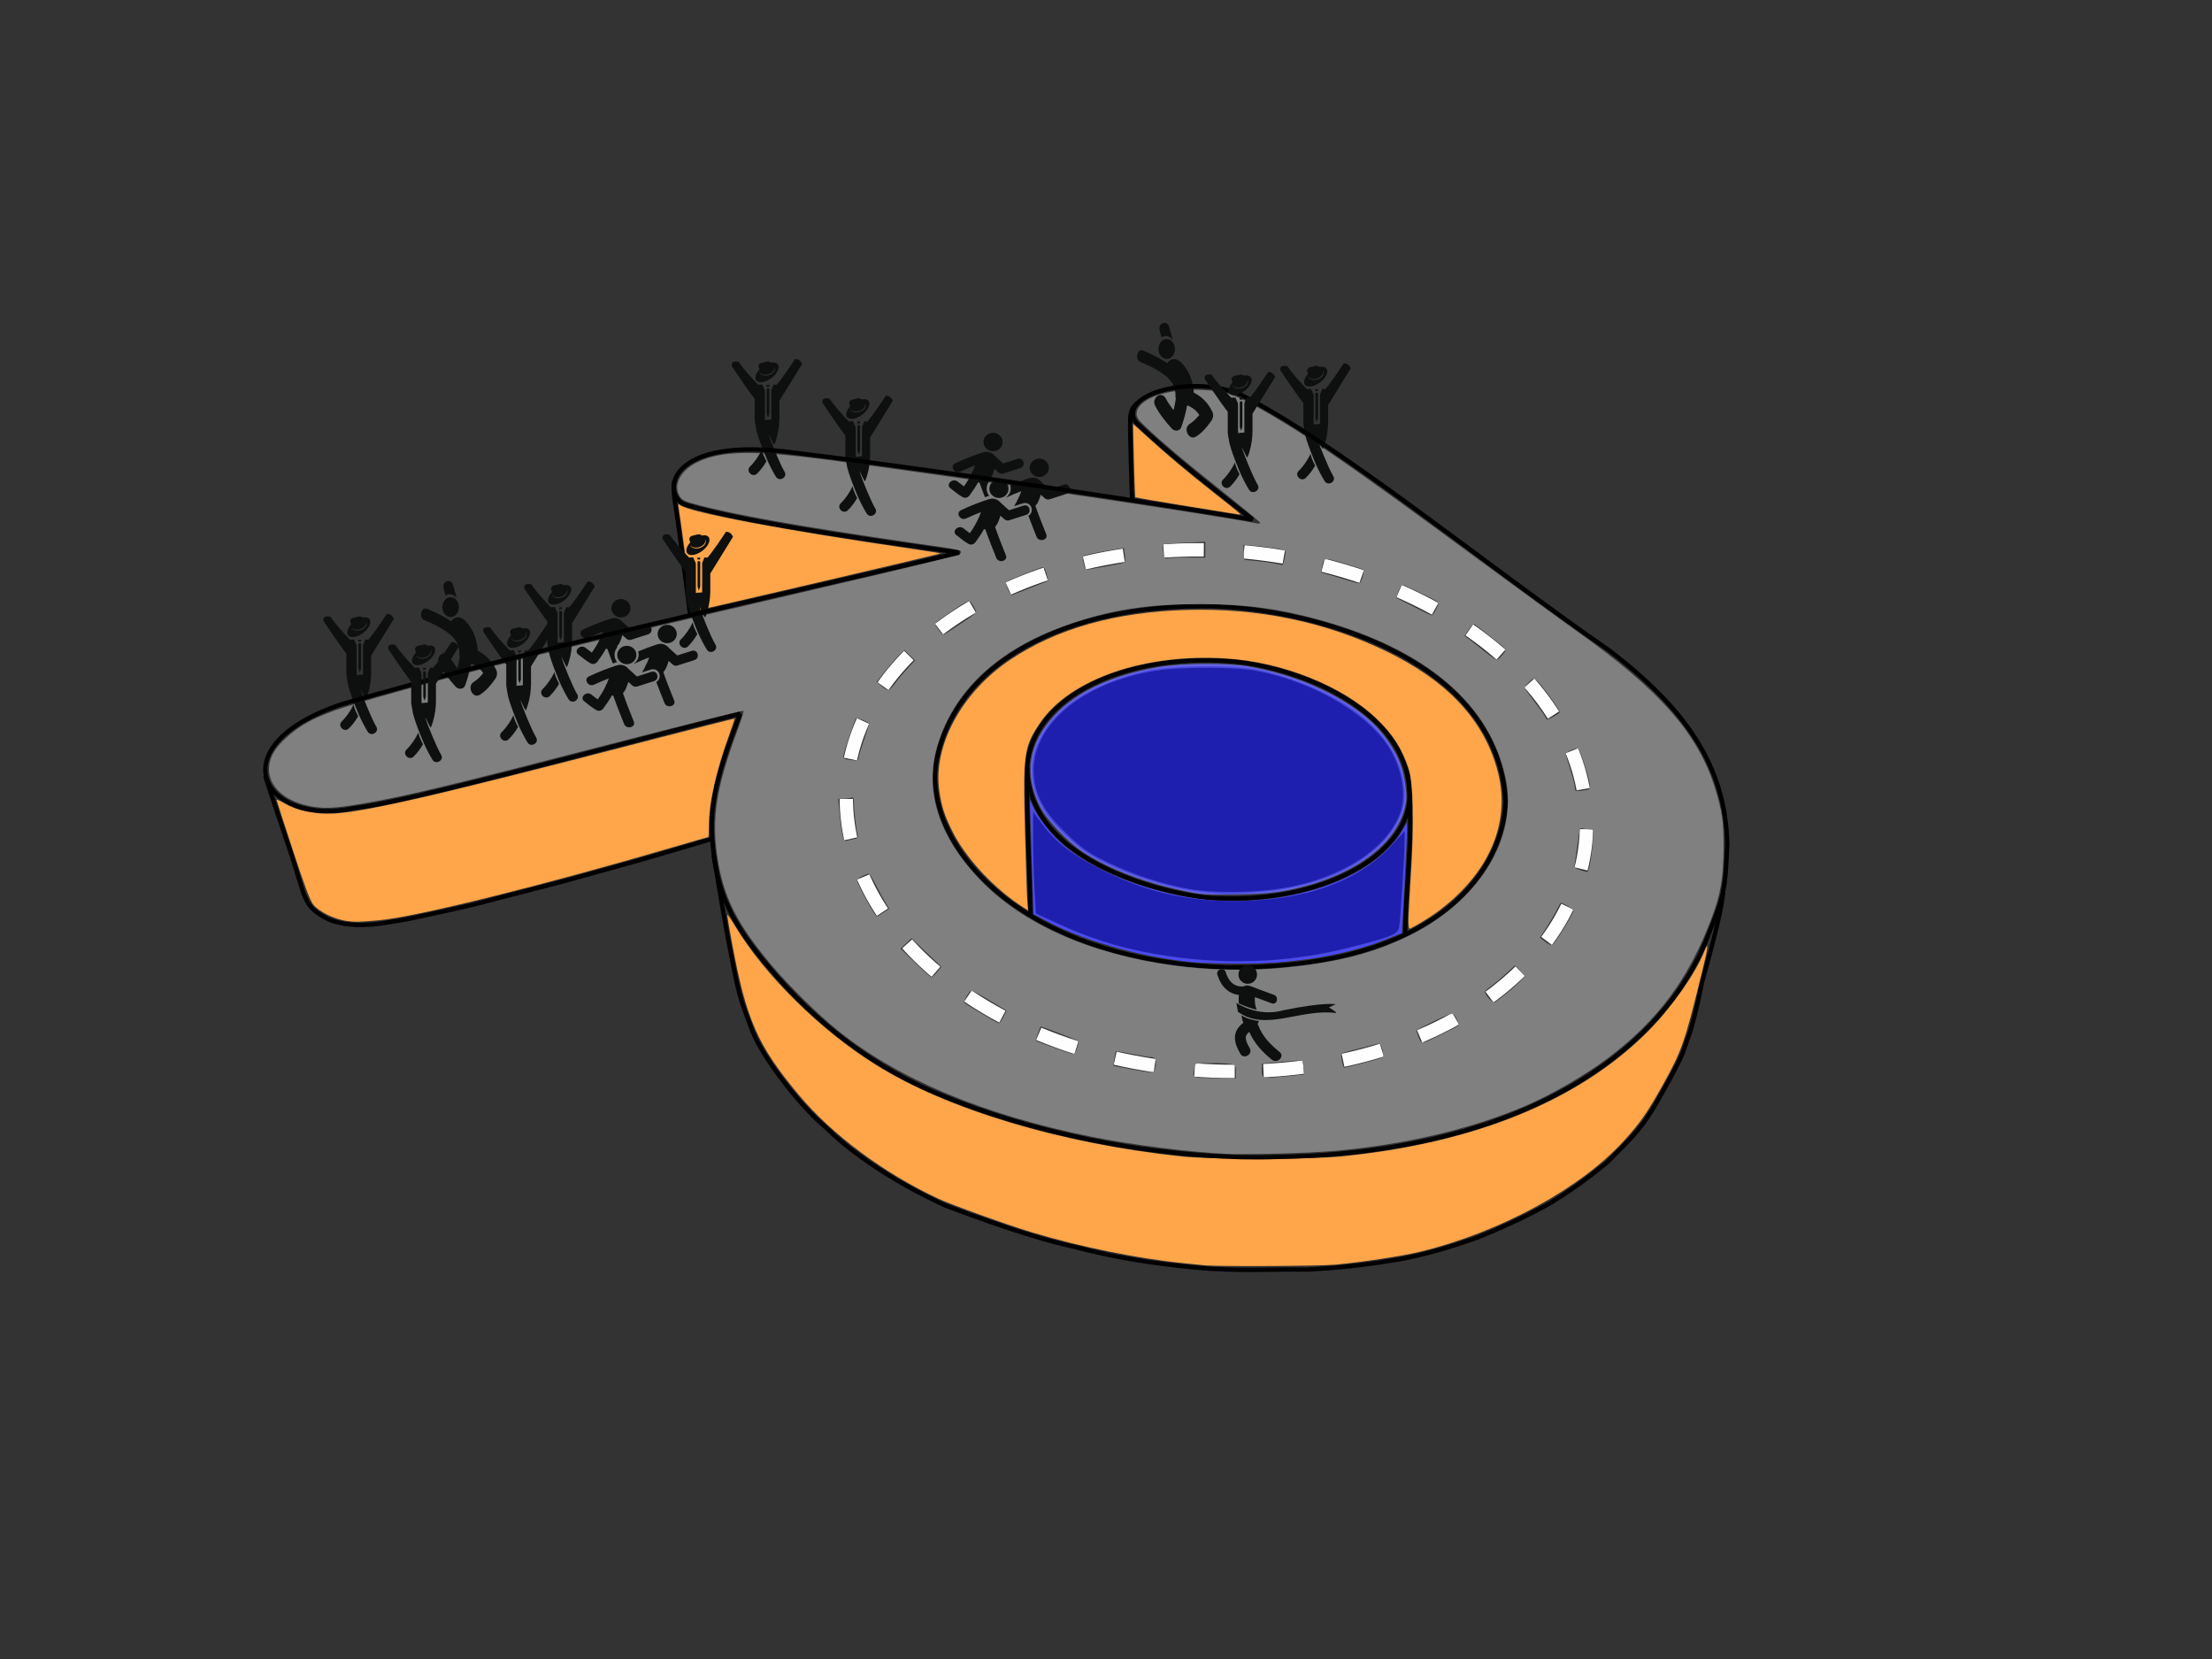 <?xml version="1.0" encoding="UTF-8" standalone="no"?>
<!-- Created with Inkscape (http://www.inkscape.org/) -->

<svg
   xmlns:osb="http://www.openswatchbook.org/uri/2009/osb"
   xmlns:dc="http://purl.org/dc/elements/1.1/"
   xmlns:cc="http://creativecommons.org/ns#"
   xmlns:rdf="http://www.w3.org/1999/02/22-rdf-syntax-ns#"
   xmlns:svg="http://www.w3.org/2000/svg"
   xmlns="http://www.w3.org/2000/svg"
   xmlns:sodipodi="http://sodipodi.sourceforge.net/DTD/sodipodi-0.dtd"
   xmlns:inkscape="http://www.inkscape.org/namespaces/inkscape"
   sodipodi:docname="my_logo.svg"
   inkscape:version="0.48.5 r10040"
   version="1.1"
   id="svg3003"
   height="768px"
   width="1024px">
  <rect width="100%" height="100%" fill="#333333" stroke="none"/>
  <sodipodi:namedview
     id="base"
     pagecolor="#ffffff"
     bordercolor="#666666"
     borderopacity="1.0"
     inkscape:pageopacity="0.0"
     inkscape:pageshadow="2"
     inkscape:zoom="1"
     inkscape:cx="401.25633"
     inkscape:cy="368.05664"
     inkscape:current-layer="layer1"
     inkscape:document-units="px"
     showgrid="false"
     inkscape:snap-grids="true"
     inkscape:window-width="1366"
     inkscape:window-height="725"
     inkscape:window-x="0"
     inkscape:window-y="24"
     inkscape:window-maximized="1"
     inkscape:snap-nodes="false" />
  <defs
     id="defs3005">
    <linearGradient
       id="linearGradient7234">
      <stop
         style="stop-color:#e07000;stop-opacity:1;"
         offset="0"
         id="stop7236" />
      <stop
         style="stop-color:#3a1d00;stop-opacity:0;"
         offset="1"
         id="stop7238" />
    </linearGradient>
    <linearGradient
       id="linearGradient6922"
       osb:paint="solid">
      <stop
         style="stop-color:#7e7e7e;stop-opacity:1;"
         offset="0"
         id="stop6924" />
    </linearGradient>
    <linearGradient
       id="linearGradient6849"
       osb:paint="solid">
      <stop
         style="stop-color:#ffffff;stop-opacity:1;"
         offset="0"
         id="stop6851" />
    </linearGradient>
    <marker
       style="overflow:visible"
       id="DistanceStart"
       refX="0.0"
       refY="0.0"
       orient="auto"
       inkscape:stockid="DistanceStart">
      <g
         id="g2300">
        <path
           style="fill:none;stroke:#ffffff;stroke-width:1.15;stroke-linecap:square"
           d="M 0,0 L 2,0"
           id="path2306" />
        <path
           style="fill:#000000;fill-rule:evenodd;stroke:none"
           d="M 0,0 L 13,4 L 9,0 13,-4 L 0,0 z "
           id="path2302" />
        <path
           style="fill:none;stroke:#000000;stroke-width:1;stroke-linecap:square"
           d="M 0,-4 L 0,40"
           id="path2304" />
      </g>
    </marker>
    <linearGradient
       id="linearGradient4137"
       osb:paint="solid">
      <stop
         style="stop-color:#b0b0b0;stop-opacity:1;"
         offset="0"
         id="stop4139" />
    </linearGradient>
    <linearGradient
       id="linearGradient3919">
      <stop
         style="stop-color:#339b75;stop-opacity:0.939;"
         offset="0"
         id="stop3921" />
      <stop
         id="stop3927"
         offset="0.413"
         style="stop-color:#000000;stop-opacity:0.467;" />
      <stop
         style="stop-color:#000000;stop-opacity:1;"
         offset="1"
         id="stop3923" />
    </linearGradient>
    <inkscape:path-effect
       effect="skeletal"
       id="path-effect3840"
       is_visible="true"
       pattern="M 0,0 1,0"
       copytype="single_stretched"
       prop_scale="1"
       scale_y_rel="false"
       spacing="0"
       normal_offset="0"
       tang_offset="0"
       prop_units="false"
       vertical_pattern="false"
       fuse_tolerance="0" />
    <inkscape:path-effect
       effect="skeletal"
       id="path-effect3836"
       is_visible="true"
       pattern="M 0,0 1,0"
       copytype="single_stretched"
       prop_scale="1"
       scale_y_rel="false"
       spacing="0"
       normal_offset="0"
       tang_offset="0"
       prop_units="false"
       vertical_pattern="false"
       fuse_tolerance="0" />
    <inkscape:path-effect
       effect="skeletal"
       id="path-effect3832"
       is_visible="true"
       pattern="M 0,0 1,0"
       copytype="single_stretched"
       prop_scale="1"
       scale_y_rel="false"
       spacing="0"
       normal_offset="0"
       tang_offset="0"
       prop_units="false"
       vertical_pattern="false"
       fuse_tolerance="0" />
    <inkscape:path-effect
       effect="spiro"
       id="path-effect3820"
       is_visible="true" />
    <clipPath
       id="clipPath7279"
       clipPathUnits="userSpaceOnUse">
      <path
         id="path7281"
         d="m 0,454.988 270,0 0,-450 -270,0 0,450 z" />
    </clipPath>
    <clipPath
       id="clipPath7279-2"
       clipPathUnits="userSpaceOnUse">
      <path
         inkscape:connector-curvature="0"
         id="path7281-1"
         d="m 0,454.988 270,0 0,-450 -270,0 0,450 z" />
    </clipPath>
    <clipPath
       id="clipPath7279-7"
       clipPathUnits="userSpaceOnUse">
      <path
         inkscape:connector-curvature="0"
         id="path7281-7"
         d="m 0,454.988 270,0 0,-450 -270,0 0,450 z" />
    </clipPath>
    <clipPath
       id="clipPath7433"
       clipPathUnits="userSpaceOnUse">
      <path
         id="path7435"
         d="m 0,490.898 390,0 0,-490 -390,0 L 0,490.898 z" />
    </clipPath>
    <clipPath
       id="clipPath7433-3"
       clipPathUnits="userSpaceOnUse">
      <path
         inkscape:connector-curvature="0"
         id="path7435-0"
         d="m 0,490.898 390,0 0,-490 -390,0 L 0,490.898 z" />
    </clipPath>
    <clipPath
       id="clipPath7279-7-6"
       clipPathUnits="userSpaceOnUse">
      <path
         inkscape:connector-curvature="0"
         id="path7281-7-4"
         d="m 0,454.988 270,0 0,-450 -270,0 0,450 z" />
    </clipPath>
    <clipPath
       id="clipPath7279-7-4"
       clipPathUnits="userSpaceOnUse">
      <path
         inkscape:connector-curvature="0"
         id="path7281-7-1"
         d="m 0,454.988 270,0 0,-450 -270,0 0,450 z" />
    </clipPath>
    <clipPath
       id="clipPath7279-7-5"
       clipPathUnits="userSpaceOnUse">
      <path
         inkscape:connector-curvature="0"
         id="path7281-7-3"
         d="m 0,454.988 270,0 0,-450 -270,0 0,450 z" />
    </clipPath>
    <clipPath
       id="clipPath7279-7-2"
       clipPathUnits="userSpaceOnUse">
      <path
         inkscape:connector-curvature="0"
         id="path7281-7-2"
         d="m 0,454.988 270,0 0,-450 -270,0 0,450 z" />
    </clipPath>
    <clipPath
       id="clipPath7279-7-7"
       clipPathUnits="userSpaceOnUse">
      <path
         inkscape:connector-curvature="0"
         id="path7281-7-6"
         d="m 0,454.988 270,0 0,-450 -270,0 0,450 z" />
    </clipPath>
    <clipPath
       id="clipPath7685"
       clipPathUnits="userSpaceOnUse">
      <path
         id="path7687"
         d="m 0,504.871 370,0 0,-500 -370,0 0,500 z" />
    </clipPath>
    <clipPath
       id="clipPath7279-7-45"
       clipPathUnits="userSpaceOnUse">
      <path
         inkscape:connector-curvature="0"
         id="path7281-7-7"
         d="m 0,454.988 270,0 0,-450 -270,0 0,450 z" />
    </clipPath>
    <clipPath
       id="clipPath7279-7-45-2"
       clipPathUnits="userSpaceOnUse">
      <path
         inkscape:connector-curvature="0"
         id="path7281-7-7-6"
         d="m 0,454.988 270,0 0,-450 -270,0 0,450 z" />
    </clipPath>
    <clipPath
       id="clipPath7685-6"
       clipPathUnits="userSpaceOnUse">
      <path
         inkscape:connector-curvature="0"
         id="path7687-3"
         d="m 0,504.871 370,0 0,-500 -370,0 0,500 z" />
    </clipPath>
    <clipPath
       id="clipPath7850"
       clipPathUnits="userSpaceOnUse">
      <path
         id="path7852"
         d="m 0,485.07 440,0 0,-480 -440,0 L 0,485.07 z" />
    </clipPath>
    <clipPath
       id="clipPath7850-5"
       clipPathUnits="userSpaceOnUse">
      <path
         inkscape:connector-curvature="0"
         id="path7852-1"
         d="m 0,485.07 440,0 0,-480 -440,0 L 0,485.07 z" />
    </clipPath>
    <clipPath
       id="clipPath7978"
       clipPathUnits="userSpaceOnUse">
      <path
         id="path7980"
         d="m 0,364.75 450,0 0,-360 -450,0 0,360 z" />
    </clipPath>
  </defs>
  <g
     id="layer1"
     inkscape:label="Layer 1"
     inkscape:groupmode="layer">
    <path
       style="fill:none;stroke:#000000;stroke-width:2;stroke-linecap:butt;stroke-linejoin:miter;stroke-opacity:1;stroke-miterlimit:4;stroke-dasharray:none"
       d="m 433.353,352.928 c -5.838,38.018 38.067,91.76 134.911,94.856 100.558,0.656 127.857,-47.475 128.736,-76.782 -3.763,-69.862 -97.81,-90.947 -141.454,-90.406 -60.148,0.277 -113.361,24.503 -122.193,72.332 z"
       id="path3869"
       inkscape:connector-curvature="0"
       sodipodi:nodetypes="ccccc" />
    <path
       style="fill:none;stroke:#000000;stroke-width:2;stroke-linecap:butt;stroke-linejoin:miter;stroke-opacity:1;fill-opacity:1;stroke-miterlimit:4;stroke-dasharray:none"
       d="m 475.529,353.764 c -1.25,50.595 80.101,62.705 87.638,61.993 48.661,2.389 87.322,-19.293 89.324,-45.509 1.642,-43.025 -55.756,-62.652 -84.167,-64.197 -47.882,-3.262 -89.496,16.224 -92.795,47.712 z"
       id="path3871"
       inkscape:connector-curvature="0"
       sodipodi:nodetypes="ccccc" />
    <path
       style="fill:none;stroke:#000000;stroke-width:2;stroke-linecap:butt;stroke-linejoin:miter;stroke-opacity:1;stroke-miterlimit:4;stroke-dasharray:none"
       d="m 329.5,388.375 -32.75,9.625 -35.5,9.875 -43.03,11.14 -15.574,3.478 -12.938,2.793 c -5.996,1.082 -12.765,2.302 -17.847,2.698 -6.661,0.372 -8.158,0.154 -12.433,-0.323 -4.686,-0.865 -7.628,-1.71 -12.468,-5.099 -3.522,-2.539 -4.79,-4.704 -6.597,-9.479 -0.59,-1.558 -4.463,-14.434 -5.314,-17.035 -0.687,-2.099 -8.862,-26.219 -12.298,-36.923"
       id="path3905"
       inkscape:connector-curvature="0"
       sodipodi:nodetypes="cccccccccssc" />
    <path
       style="fill:none;stroke:#000000;stroke-width:2;stroke-linecap:butt;stroke-linejoin:miter;stroke-opacity:1;stroke-miterlimit:4;stroke-dasharray:none"
       d="m 524.055,231.416 -0.53,-17.678 -0.354,-15.401 c 0.104,-3.032 0.04,-4.104 0.088,-5.745 0.63,-3.461 1.591,-4.509 3.359,-6.143"
       id="path3907"
       inkscape:connector-curvature="0"
       sodipodi:nodetypes="ccccc" />
    <path
       style="fill:none;stroke:#000000;stroke-width:2;stroke-linecap:butt;stroke-linejoin:miter;stroke-opacity:1;stroke-miterlimit:4;stroke-dasharray:none"
       d="m 319.524,284.869 c -2.357,-17.442 -4.355,-35.242 -7.071,-52.326 -1.357,-9.688 0.048,-10.041 0.043,-10.401"
       id="path3909"
       inkscape:connector-curvature="0"
       sodipodi:nodetypes="ccc" />
    <path
       style="fill:none;stroke:#000000;stroke-width:2;stroke-linecap:butt;stroke-linejoin:round;stroke-opacity:1;stroke-miterlimit:4;stroke-dasharray:none"
       d="m 330.427,396.178 c 2.792,16.567 5.213,31.981 8.869,50.072 3.553,18.108 4.535,18.709 9.14,31.333 4.6,11.843 21.921,34.477 33.939,44.418 18.971,18.758 47.047,32.397 55.442,36.162 31.191,11.706 46.805,16.22 59.558,19.058 19.335,4.986 34.359,7.421 56.287,9.61 19.876,1.795 34.285,0.608 51.427,0.912 19.657,-1.082 31.551,-2.882 44.037,-4.991 14.322,-2.831 24.642,-6.33 34.808,-9.854 14.213,-5.751 23.829,-10.461 32.979,-15.521 9.916,-5.942 18.09,-11.906 27.052,-19.226 11.344,-11.676 15.923,-14.669 25.711,-32.707 11.237,-20.021 8.815,-17.561 12.679,-27.485 5.198,-18.117 3.695,-17.136 7.021,-28.582 2.427,-9.011 7.155,-25.324 8.375,-36.375"
       id="path3911"
       inkscape:connector-curvature="0"
       sodipodi:nodetypes="cccccccccccccccc" />
    <path
       style="fill:none;stroke:#000000;stroke-width:2;stroke-linecap:butt;stroke-linejoin:miter;stroke-opacity:1;stroke-miterlimit:4;stroke-dasharray:none"
       d="m 475.515,354.73 c -0.552,14.36 1.049,45.935 1.573,68.903"
       id="path3913"
       inkscape:connector-curvature="0"
       sodipodi:nodetypes="cc" />
    <path
       style="fill:none;stroke:#000000;stroke-width:2;stroke-linecap:butt;stroke-linejoin:miter;stroke-opacity:1;stroke-miterlimit:4;stroke-dasharray:none"
       d="m 651.263,357.976 c 1.737,3.174 1.283,11.862 1.49,17.929 0.583,17.046 -2.142,37.994 -2.261,56.51"
       id="path3915"
       inkscape:connector-curvature="0"
       sodipodi:nodetypes="csc" />
    <path
       id="path7062"
       d="m 571.606,495.999 c -105.829,0 -185.821,-64.149 -179.474,-134.356 5.603,-61.973 78.083,-107.119 162.458,-107.119 84.375,0 163.218,45.146 177.554,107.119 16.241,70.207 -54.71,134.356 -160.539,134.356 0,0 0,0 0,0"
       style="fill:none;stroke:#fefefe;stroke-width:6.2;stroke-linecap:butt;stroke-linejoin:round;stroke-miterlimit:4;stroke-opacity:1;stroke-dasharray:18.6, 18.6;stroke-dashoffset:0"
       inkscape:connector-curvature="0" />
    <path
       style="fill:#808080;fill-opacity:1;stroke:none"
       d="m 567.161,534.123 c -17.471,-0.864 -43.978,-4.256 -62.225,-7.963 -49.96,-10.15 -89.17,-26.627 -117.38,-49.328 -8.62,-6.937 -22.442,-20.553 -30.035,-29.589 -16.599,-19.752 -22.838,-32.271 -25.547,-51.265 -2.536,-17.775 -0.291,-31.623 9.379,-57.853 1.766,-4.79 3.038,-8.882 2.827,-9.093 -0.211,-0.211 -23.869,5.684 -52.573,13.1 -84.157,21.743 -102.88,26.268 -123.254,29.787 -13.738,2.373 -18.628,2.587 -25.549,1.12 -18.118,-3.84 -23.953,-18.186 -12.115,-29.786 9.302,-9.115 17.651,-12.992 44.095,-20.471 44.647,-12.628 84.004,-22.362 194.918,-48.205 62.654,-14.599 75.13,-17.701 75.13,-18.684 0,-1.411 0.992,-1.211 -24.154,-4.859 -50.031,-7.257 -81.977,-12.965 -99.134,-17.714 -5.544,-1.535 -6.337,-2.054 -7.531,-4.938 -2.028,-4.896 1.828,-11.134 8.972,-14.514 11.076,-5.24 25.657,-5.515 59.269,-1.119 59.652,7.802 182.494,25.99 199.311,29.511 1.252,0.262 1.929,0.147 1.768,-0.302 -0.143,-0.399 -8.216,-7.069 -17.938,-14.822 -17.105,-13.639 -27.805,-22.67 -35.532,-29.989 -2.748,-2.603 -3.712,-4.028 -3.712,-5.485 0,-6.86 13.77,-11.909 30.406,-11.149 9.94,0.454 14.394,1.829 25.102,7.745 21.684,11.982 42.115,26.056 103.945,71.603 17.501,12.892 37.186,27.234 43.744,31.872 38.973,27.556 56.849,47.869 64.699,73.517 3.228,10.547 3.877,15.156 3.831,27.191 -0.053,13.839 -1.379,21.602 -5.592,32.746 -10.64,28.143 -24.901,47.314 -48.27,64.89 -10.416,7.834 -26.485,17.071 -38.613,22.196 -24.779,10.472 -55.224,17.614 -87.328,20.485 -11.819,1.057 -41.196,1.844 -50.912,1.364 z m 4.95,-38.001 c 0,-2.899 -0.139,-3.121 -2.21,-3.536 -1.215,-0.243 -5.511,-0.442 -9.546,-0.442 -5.753,0 -7.336,0.21 -7.336,0.972 0,0.535 -0.193,1.937 -0.429,3.116 -0.544,2.72 -0.262,2.796 10.858,2.901 l 8.662,0.082 0,-3.094 z m 27.224,1.753 4.243,-0.453 -0.142,-3.076 c -0.078,-1.692 -0.278,-3.212 -0.444,-3.378 -0.166,-0.166 -4.477,0.089 -9.581,0.567 l -9.279,0.869 0,2.287 c 0,4.35 0.314,4.567 5.909,4.078 2.778,-0.243 6.961,-0.645 9.294,-0.894 z m -64.41,-4.435 c 0.498,-3.115 -0.133,-4.093 -2.654,-4.114 -0.717,-0.006 -4.495,-0.661 -8.395,-1.456 -3.901,-0.795 -7.182,-1.352 -7.293,-1.237 -0.11,0.114 -0.42,1.681 -0.688,3.481 l -0.487,3.274 7.315,1.436 c 4.023,0.79 8.309,1.464 9.523,1.499 2.058,0.059 2.24,-0.136 2.679,-2.883 z m 96.33,-1.345 c 4.612,-1.193 8.648,-2.427 8.97,-2.741 0.322,-0.314 0.185,-1.906 -0.303,-3.536 -0.744,-2.482 -1.126,-2.902 -2.353,-2.577 -0.805,0.213 -4.805,1.244 -8.889,2.291 -4.084,1.047 -7.543,1.994 -7.687,2.104 -0.506,0.388 0.709,6.63 1.29,6.63 0.323,0 4.361,-0.977 8.972,-2.17 l 0,0 z m -132.598,-7.027 c 0.467,-1.558 0.673,-3.008 0.459,-3.223 -0.296,-0.296 -16.698,-6.621 -17.279,-6.664 -0.305,-0.022 -2.527,6.414 -2.282,6.611 0.733,0.59 15.986,6.008 17.044,6.055 0.818,0.036 1.484,-0.864 2.058,-2.78 z m 169.267,-6.514 c 3.889,-1.932 7.193,-3.632 7.343,-3.778 0.431,-0.419 -1.391,-4.428 -2.388,-5.256 -0.666,-0.553 -3.006,0.282 -8.893,3.171 -4.394,2.157 -8.103,4.035 -8.242,4.174 -0.139,0.139 0.276,1.574 0.923,3.19 1.398,3.494 1.13,3.53 11.258,-1.502 z M 464.457,470.811 c 0.877,-1.615 1.514,-2.987 1.414,-3.048 -0.099,-0.061 -3.79,-2.258 -8.201,-4.881 -7.52,-4.472 -8.08,-4.689 -8.976,-3.487 -1.613,2.166 -2.706,4.444 -2.317,4.832 0.66,0.66 15.613,9.533 16.056,9.527 0.236,-0.004 1.147,-1.327 2.024,-2.943 l 0,0 z M 696.915,460.268 c 2.333,-1.845 5.339,-4.497 6.679,-5.892 l 2.437,-2.537 -2.372,-2.447 -2.372,-2.447 -4.089,3.786 c -2.249,2.082 -5.374,4.695 -6.944,5.806 -1.57,1.111 -2.861,2.28 -2.87,2.598 -0.033,1.247 3.721,5.394 4.483,4.954 0.443,-0.256 2.714,-1.975 5.048,-3.82 l 0,0 z m -263.146,-10.253 2.019,-2.429 -6.904,-6.619 -6.904,-6.619 -2.539,2.39 -2.539,2.39 6.908,6.709 c 3.799,3.69 7.14,6.686 7.425,6.658 0.284,-0.028 1.426,-1.144 2.536,-2.48 l 0,0 z M 594.385,447.964 c 24.178,-2.376 40.365,-6.433 56.611,-14.188 33.408,-15.948 51.9,-45.553 45.977,-73.605 -7.228,-34.23 -36.681,-59.379 -85.545,-73.044 -19.16,-5.358 -34.618,-7.431 -55.581,-7.452 -23.464,-0.024 -39.865,2.352 -58.446,8.466 -33.078,10.885 -54.301,29.462 -62.797,54.968 -7.137,21.428 -0.861,42.992 18.484,63.505 19.619,20.804 50.969,34.882 89.677,40.269 16.434,2.287 35.311,2.682 51.619,1.08 z m 129.484,-18.014 c 2.482,-4.066 4.513,-7.799 4.513,-8.294 0,-0.817 -5.524,-4.164 -5.992,-3.63 -0.109,0.124 -0.915,1.658 -1.792,3.408 -0.877,1.75 -2.962,5.306 -4.634,7.902 l -3.04,4.72 2.249,1.798 c 1.237,0.989 2.685,1.729 3.217,1.644 0.532,-0.085 2.998,-3.481 5.48,-7.547 l 0,0 z m -314.893,-7.493 2.657,-1.805 -1.827,-2.968 c -1.005,-1.632 -2.992,-5.275 -4.415,-8.094 -1.424,-2.82 -2.798,-5.127 -3.055,-5.127 -1.272,0 -5.588,2.236 -5.588,2.895 0,1.72 8.267,16.899 9.205,16.903 0.201,7e-4 1.562,-0.811 3.023,-1.804 l 0,0 z m 327.115,-22.767 c 0.459,-2.236 1.027,-6.691 1.263,-9.899 0.427,-5.803 0.42,-5.834 -1.267,-5.843 -0.933,-0.006 -2.388,-0.195 -3.233,-0.422 -1.387,-0.372 -1.579,-0.078 -1.961,3.015 -0.233,1.885 -0.74,5.495 -1.128,8.023 -0.387,2.528 -0.778,5.214 -0.867,5.97 -0.124,1.043 0.519,1.584 2.665,2.244 1.556,0.478 3.023,0.894 3.261,0.924 0.238,0.03 0.808,-1.775 1.267,-4.012 l 0,0 z M 394.952,388.512 c 1.922,-0.361 2.458,-0.761 2.187,-1.632 -0.68,-2.186 -1.777,-11.061 -1.791,-14.495 -0.013,-3.221 -0.116,-3.414 -1.605,-3.015 -0.875,0.234 -2.51,0.431 -3.633,0.436 l -2.042,0.01 0.479,5.48 c 0.814,9.314 1.885,14.452 2.928,14.052 0.512,-0.196 2.076,-0.572 3.477,-0.835 l 0,4e-5 z m 338.63,-22.698 c 2.719,-0.449 2.724,-0.456 2.284,-3.209 -0.744,-4.65 -4.674,-16.124 -5.523,-16.124 -1.626,0 -5.497,1.722 -5.485,2.44 0.007,0.408 0.961,3.749 2.121,7.424 1.16,3.675 2.109,7.414 2.109,8.309 0,1.754 0.35,1.845 4.493,1.16 z M 397.462,350.899 c 0.004,-0.681 1.111,-4.419 2.46,-8.309 1.35,-3.889 2.461,-7.261 2.469,-7.494 0.023,-0.675 -5.611,-3.026 -6.094,-2.543 -0.674,0.674 -5.903,16.244 -5.908,17.591 -0.003,0.757 0.703,1.298 1.94,1.485 4.274,0.647 5.126,0.526 5.133,-0.731 z m 322.04,-19.339 c 1.383,-0.816 2.515,-1.633 2.515,-1.814 0,-1.283 -8.56,-13.095 -10.893,-15.031 -1.03,-0.855 -1.443,-0.726 -3.275,1.029 -1.153,1.104 -2.096,2.253 -2.096,2.552 0,0.299 2.227,3.458 4.95,7.019 2.722,3.561 4.95,6.757 4.95,7.102 0,0.995 1.141,0.74 3.849,-0.857 l 0,0 z M 414.426,316.229 c 1.361,-1.835 3.98,-4.952 5.819,-6.925 l 3.344,-3.588 -2.457,-2.381 -2.457,-2.381 -2.215,2.08 c -1.218,1.144 -4.111,4.465 -6.429,7.38 l -4.213,5.3 2.333,1.947 c 1.283,1.071 2.663,1.938 3.067,1.926 0.404,-0.012 1.847,-1.523 3.209,-3.359 z m 281.033,-12.962 c 1.525,-1.812 1.696,-2.388 0.968,-3.265 -0.693,-0.836 -8.595,-7.126 -13.733,-10.934 -0.501,-0.371 -1.496,0.49 -2.741,2.372 l -1.955,2.954 2.027,1.471 c 1.115,0.809 4.258,3.278 6.984,5.487 2.726,2.209 5.326,4.039 5.778,4.066 0.452,0.027 1.654,-0.941 2.673,-2.151 l 0,0 z M 446.069,287.86 c 3.208,-2.09 5.834,-4.116 5.834,-4.503 0,-0.387 -0.661,-1.773 -1.469,-3.081 -1.288,-2.084 -1.659,-2.283 -3.005,-1.616 -2.933,1.453 -14.597,9.486 -14.607,10.061 -0.006,0.318 0.827,1.675 1.85,3.016 1.855,2.431 1.866,2.435 3.712,1.18 1.019,-0.692 4.477,-2.968 7.686,-5.058 z m 218.722,-5.823 c 1.213,-2.378 1.315,-3.044 0.545,-3.565 -1.702,-1.151 -15.262,-7.653 -15.961,-7.653 -0.977,0 -3.491,5.846 -2.649,6.162 0.381,0.143 4.034,1.971 8.118,4.063 4.084,2.092 7.657,3.829 7.941,3.86 0.284,0.031 1.187,-1.259 2.008,-2.867 l 0,0 z m -187.786,-9.871 c 4.278,-1.673 7.902,-3.129 8.053,-3.235 0.151,-0.106 -0.131,-1.642 -0.627,-3.412 -0.783,-2.796 -1.098,-3.159 -2.396,-2.758 -2.994,0.923 -15.651,6.059 -16.172,6.562 -0.731,0.706 1.772,6.513 2.657,6.164 0.389,-0.154 4.207,-1.648 8.485,-3.321 z m 153.738,-4.969 c 0.48,-1.603 0.61,-3.16 0.289,-3.459 -0.322,-0.299 -4.403,-1.654 -9.07,-3.01 -9.186,-2.67 -9.075,-2.689 -9.901,1.715 l -0.484,2.582 4.132,1.18 c 2.272,0.649 6.041,1.776 8.374,2.504 2.333,0.728 4.59,1.342 5.015,1.364 0.425,0.022 1.165,-1.272 1.645,-2.876 l 0,0 z m -117.676,-5.197 c 3.889,-0.679 7.291,-1.439 7.561,-1.688 0.269,-0.249 0.303,-1.834 0.075,-3.523 l -0.415,-3.07 -3.257,0.469 c -3.591,0.517 -13.212,2.374 -14.999,2.896 -0.973,0.284 -1.03,0.795 -0.397,3.559 0.672,2.937 0.901,3.199 2.55,2.91 0.996,-0.174 4.993,-0.873 8.883,-1.553 z m 81.304,-2.141 c 1.171,-5.641 1.489,-5.086 -3.396,-5.937 -2.454,-0.427 -6.926,-0.985 -9.938,-1.24 l -5.477,-0.463 0.22,3.466 0.22,3.466 5.303,0.509 c 2.917,0.28 6.735,0.802 8.485,1.16 1.75,0.358 3.415,0.686 3.699,0.729 0.284,0.043 0.682,-0.718 0.884,-1.69 l 0,0 z m -44.83,-1.768 8.427,0 0,-3.645 0,-3.645 -9.664,0.463 c -5.315,0.255 -9.808,0.608 -9.985,0.784 -0.176,0.176 -0.1,1.792 0.17,3.591 0.377,2.514 0.737,3.176 1.557,2.861 0.587,-0.225 4.859,-0.409 9.494,-0.409 z"
       id="path7210"
       inkscape:connector-curvature="0" />
    <path
       style="fill:#6565e4;fill-opacity:1;stroke:none"
       d="m 550.897,413.001 c -19.723,-3.854 -36.774,-10.231 -49.497,-18.513 -7.234,-4.708 -16.819,-14.848 -19.99,-21.147 -7.603,-15.103 -5.324,-29.253 6.797,-42.211 10.167,-10.869 26.294,-18.414 47.487,-22.216 10.936,-1.962 32.566,-2.146 42.426,-0.361 20.192,3.656 38.174,11.106 51.813,21.468 6.011,4.566 9.816,8.671 13.949,15.045 3.862,5.957 5.749,11.166 6.739,18.605 0.674,5.065 0.622,6.708 -0.33,10.424 -4.174,16.294 -21.645,29.791 -47.096,36.386 -10.192,2.641 -16.089,3.328 -30.731,3.579 -12.329,0.211 -15.989,0.032 -21.567,-1.058 l 0,0 z"
       id="path7212"
       inkscape:connector-curvature="0" />
    <path
       style="fill:#4a4aff;fill-opacity:1;stroke:none"
       d="m 556.201,445.702 c -23.607,-1.501 -52.8,-9.343 -71.418,-19.186 l -6.364,-3.365 -0.466,-15.531 c -0.256,-8.542 -0.629,-20.423 -0.827,-26.402 l -0.361,-10.87 1.611,3.446 c 2.001,4.279 6.983,10.884 11.48,15.221 16.44,15.855 51.581,28.176 80.358,28.176 35.871,0 67.743,-13.258 79.043,-32.88 l 2.036,-3.536 0.022,3.889 c 0.012,2.139 -0.52,13.653 -1.183,25.587 l -1.205,21.698 -7.424,2.922 c -19.054,7.499 -42.998,11.392 -68.686,11.17 -7.195,-0.062 -14.672,-0.215 -16.617,-0.338 l 10e-6,0 z"
       id="path7214"
       inkscape:connector-curvature="0" />
    <path
       style="fill:#ffa54a;fill-opacity:1;stroke:none"
       d="m 557.615,585.734 c -1.167,-0.134 -5.622,-0.586 -9.899,-1.005 -20.865,-2.042 -48.42,-7.668 -70.558,-14.407 -11.861,-3.611 -36.678,-12.561 -42.933,-15.484 -25.034,-11.699 -49.081,-29.585 -64.327,-47.844 -19.28,-23.09 -24.463,-34.893 -31.086,-70.788 -1.192,-6.459 -2.167,-12.158 -2.167,-12.664 0,-0.506 1.592,1.73 3.538,4.968 13.716,22.822 39.386,48.19 65.051,64.286 33.192,20.817 85.922,36.623 142.128,42.603 11.892,1.265 59.877,1.272 72.832,0.011 61.995,-6.037 110.352,-25.638 142.491,-57.757 10.701,-10.694 22.182,-26.908 26.185,-36.979 2.289,-5.759 1.906,-2.286 -1.093,9.9 -7.856,31.921 -9.208,35.809 -17.906,51.47 -7.05,12.694 -10.376,17.495 -17.884,25.809 -19.991,22.139 -57.301,42.516 -94.38,51.547 -8.391,2.044 -27.229,4.924 -39.535,6.044 -7.297,0.664 -55.197,0.894 -60.458,0.29 l 0,0 z"
       id="path7216"
       inkscape:connector-curvature="0" />
    <path
       style="fill:#ffa54a;fill-opacity:1;stroke:none"
       d="m 160.221,426.303 c -5.455,-0.79 -12.461,-4.242 -15.096,-7.438 -1.553,-1.885 -3.923,-8.156 -9.571,-25.327 -4.129,-12.552 -7.506,-23.028 -7.506,-23.279 0,-0.251 1.745,0.528 3.877,1.731 4.844,2.734 9.719,4.058 16.982,4.613 13.122,1.002 42.233,-5.504 151.674,-33.896 21.584,-5.6 39.334,-10.107 39.443,-10.017 0.109,0.09 -0.942,3.309 -2.336,7.154 -6.212,17.133 -9.518,31.887 -9.526,42.522 -0.002,2.82 -0.125,5.127 -0.273,5.127 -0.148,0 -7.325,2.069 -15.949,4.598 -60.997,17.888 -119.42,32.408 -136.518,33.928 -9.612,0.854 -11.076,0.882 -15.203,0.284 z"
       id="path7218"
       inkscape:connector-curvature="0" />
    <path
       style="fill:#ffa54a;fill-opacity:1;stroke:none"
       d="m 652.014,426.107 c 0,-2.096 0.508,-11.722 1.129,-21.39 1.521,-23.683 1.096,-42.615 -1.101,-49.044 -3.269,-9.568 -7.186,-15.643 -14.831,-23.004 -15.625,-15.044 -43.242,-26.116 -69.422,-27.832 -37.82,-2.479 -72.527,9.506 -86.311,29.803 -7.476,11.009 -7.916,14.164 -6.982,50.024 0.41,15.751 0.899,30.472 1.087,32.714 l 0.341,4.076 -1.935,-1.223 c -13.618,-8.607 -27.09,-23.085 -33.29,-35.775 -3.687,-7.547 -4.813,-11.084 -5.882,-18.477 -3,-20.746 10.481,-45.612 32.833,-60.563 21.636,-14.472 48.74,-22.109 81.832,-23.058 32.725,-0.938 63.552,5.4 91.617,18.837 29.003,13.886 46.196,32.367 52.325,56.246 6.11,23.807 -4.328,47.518 -28.684,65.155 -3.894,2.82 -11.448,7.324 -12.284,7.324 -0.244,0 -0.444,-1.715 -0.444,-3.812 z"
       id="path7220"
       inkscape:connector-curvature="0" />
    <path
       style="fill:#ffa54a;fill-opacity:1;stroke:none"
       d="m 317.635,260.036 c -1.668,-12.542 -3.218,-23.759 -3.445,-24.926 -0.343,-1.767 -0.245,-1.987 0.591,-1.314 4.181,3.366 48.393,11.703 108.433,20.448 6.584,0.959 12.061,1.834 12.172,1.945 0.219,0.219 -112.856,26.651 -114.012,26.651 -0.393,0 -2.052,-10.118 -3.739,-22.804 z"
       id="path7222"
       inkscape:connector-curvature="0" />
    <path
       style="fill:#ffa54a;fill-opacity:1;stroke:none"
       d="m 549.522,234.318 c -13.007,-2.115 -23.774,-3.969 -23.926,-4.121 -0.152,-0.152 -0.456,-7.859 -0.676,-17.127 l -0.401,-16.851 6.648,6.032 c 9.471,8.593 18.504,16.177 30.69,25.766 11.727,9.228 12.991,10.304 11.996,10.209 -0.375,-0.036 -11.324,-1.795 -24.331,-3.909 z"
       id="path7224"
       inkscape:connector-curvature="0" />
    <g
       transform="matrix(1.25,0,0,-1.25,149.686,341.062)"
       inkscape:label="ink_ext_XXXXXX"
       id="g7271">
      <g
         transform="scale(0.1,0.1)"
         id="g7273">
        <g
           id="g7275">
          <g
             clip-path="url(#clipPath7279)"
             id="g7277">
            <path
               id="path7283"
               style="fill:#0e0f0f;fill-opacity:1;fill-rule:nonzero;stroke:none"
               d="m 93.59,373.43 c 11.41,-9.692 37.43,-3.168 58.211,14.609 20.777,17.77 28.398,40.031 16.988,49.723 -5.238,4.488 -13.711,5.468 -23.277,3.476 -3.75,3.59 -9.653,5.313 -15.434,3.942 L 110.59,440.5 c -8.09,-1.922 -12.82,-9.07 -10.551,-15.98 l 2.891,-8.79 C 88.16,399.602 83.789,381.82 93.59,373.43 z m 45.43,25.742 c 14.57,5.617 22.539,17.808 18.558,27.969 0.352,-0.512 0.66,-0.981 0.942,-1.532 5.5,-10.39 -2.5,-23.629 -17.899,-29.531 -15.391,-5.937 -32.301,-2.297 -37.769,8.094 -0.274,0.508 -0.512,1.047 -0.704,1.598 6.25,-9.219 22.262,-12.231 36.872,-6.598 z"
               inkscape:connector-curvature="0" />
            <path
               id="path7285"
               style="fill:#0e0f0f;fill-opacity:1;fill-rule:nonzero;stroke:none"
               d="m 129.57,352.57 9.691,0 0,6.719 -9.691,0 0,-6.719 z"
               inkscape:connector-curvature="0" />
            <path
               id="path7287"
               style="fill:#0e0f0f;fill-opacity:1;fill-rule:nonzero;stroke:none"
               d="m 139.648,252.18 0,93.672 -9.687,0 0,-93.672 4.687,-15.078 5,15.078 z"
               inkscape:connector-curvature="0" />
            <path
               id="path7289"
               style="fill:#0e0f0f;fill-opacity:1;fill-rule:nonzero;stroke:none"
               d="M 68.121,56.629 C 51.09,39.949 77.231,13.859 94.262,30.539 108.238,44.25 119.531,59.641 129.02,76.078 122.23,89.481 114.41,104.949 112.031,119.641 101.879,97.609 85.898,74.012 68.121,56.629 z"
               inkscape:connector-curvature="0" />
            <path
               id="path7291"
               style="fill:#0e0f0f;fill-opacity:1;fill-rule:nonzero;stroke:none"
               d="m 137.07,176.98 c 16.41,-31.839 12.731,-27.851 20.821,-39.57 10.23,23.91 17.031,54.961 18.558,82.031 0.699,2.149 0.461,3.911 -0.508,5.348 0.661,1.02 1.09,2.391 1.09,4.5 l 0,71.09 83.989,135.941 c -7.622,20.391 -25.981,18.629 -25.981,18.629 -17.07,-26.09 -48.668,-73.238 -69.18,-96.371 -2.23,0.981 -4.687,1.492 -7.269,1.492 l -3.078,0 -8.602,-20.629 0,-108.941 c -7.531,-0.238 -15.66,-0.98 -23.39,-1.922 l 0,109.613 -9.848,21.879 -9.801,0 c -1.801,0 -3.48,-0.32 -5.082,-0.781 -21.758,21.789 -55.59,59.332 -72.27,84.883 0,0 -31.008,8.59 -25.969,-15.672 C 7.578,418.969 53.672,348 85.391,307.371 l 0,-78.082 c 0,-1.648 0.27,-2.82 0.699,-3.789 0.121,-2.699 1.02,-9.109 3.68,-22.66 C 93.398,169.602 132.301,79.481 132.422,79.711 141.719,58.82 152.191,38.391 164.219,18.781 176.602,-1.5 208.551,17.02 196.09,37.371 179.02,65.301 143.238,154.25 137.07,176.98 z m -48.629,46.129 0,0 z"
               inkscape:connector-curvature="0" />
          </g>
        </g>
      </g>
    </g>
    <g
       transform="matrix(1.25,0,0,-1.25,242.686,326.062)"
       inkscape:label="ink_ext_XXXXXX"
       id="g7271-3">
      <g
         transform="scale(0.1,0.1)"
         id="g7273-2">
        <g
           id="g7275-5">
          <g
             clip-path="url(#clipPath7279-2)"
             id="g7277-8">
            <path
               id="path7283-4"
               style="fill:#0e0f0f;fill-opacity:1;fill-rule:nonzero;stroke:none"
               d="m 93.59,373.43 c 11.41,-9.692 37.43,-3.168 58.211,14.609 20.777,17.77 28.398,40.031 16.988,49.723 -5.238,4.488 -13.711,5.468 -23.277,3.476 -3.75,3.59 -9.653,5.313 -15.434,3.942 L 110.59,440.5 c -8.09,-1.922 -12.82,-9.07 -10.551,-15.98 l 2.891,-8.79 C 88.16,399.602 83.789,381.82 93.59,373.43 z m 45.43,25.742 c 14.57,5.617 22.539,17.808 18.558,27.969 0.352,-0.512 0.66,-0.981 0.942,-1.532 5.5,-10.39 -2.5,-23.629 -17.899,-29.531 -15.391,-5.937 -32.301,-2.297 -37.769,8.094 -0.274,0.508 -0.512,1.047 -0.704,1.598 6.25,-9.219 22.262,-12.231 36.872,-6.598 z"
               inkscape:connector-curvature="0" />
            <path
               id="path7285-5"
               style="fill:#0e0f0f;fill-opacity:1;fill-rule:nonzero;stroke:none"
               d="m 129.57,352.57 9.691,0 0,6.719 -9.691,0 0,-6.719 z"
               inkscape:connector-curvature="0" />
            <path
               id="path7287-9"
               style="fill:#0e0f0f;fill-opacity:1;fill-rule:nonzero;stroke:none"
               d="m 139.648,252.18 0,93.672 -9.687,0 0,-93.672 4.687,-15.078 5,15.078 z"
               inkscape:connector-curvature="0" />
            <path
               id="path7289-0"
               style="fill:#0e0f0f;fill-opacity:1;fill-rule:nonzero;stroke:none"
               d="M 68.121,56.629 C 51.09,39.949 77.231,13.859 94.262,30.539 108.238,44.25 119.531,59.641 129.02,76.078 122.23,89.481 114.41,104.949 112.031,119.641 101.879,97.609 85.898,74.012 68.121,56.629 z"
               inkscape:connector-curvature="0" />
            <path
               id="path7291-1"
               style="fill:#0e0f0f;fill-opacity:1;fill-rule:nonzero;stroke:none"
               d="m 137.07,176.98 c 16.41,-31.839 12.731,-27.851 20.821,-39.57 10.23,23.91 17.031,54.961 18.558,82.031 0.699,2.149 0.461,3.911 -0.508,5.348 0.661,1.02 1.09,2.391 1.09,4.5 l 0,71.09 83.989,135.941 c -7.622,20.391 -25.981,18.629 -25.981,18.629 -17.07,-26.09 -48.668,-73.238 -69.18,-96.371 -2.23,0.981 -4.687,1.492 -7.269,1.492 l -3.078,0 -8.602,-20.629 0,-108.941 c -7.531,-0.238 -15.66,-0.98 -23.39,-1.922 l 0,109.613 -9.848,21.879 -9.801,0 c -1.801,0 -3.48,-0.32 -5.082,-0.781 -21.758,21.789 -55.59,59.332 -72.27,84.883 0,0 -31.008,8.59 -25.969,-15.672 C 7.578,418.969 53.672,348 85.391,307.371 l 0,-78.082 c 0,-1.648 0.27,-2.82 0.699,-3.789 0.121,-2.699 1.02,-9.109 3.68,-22.66 C 93.398,169.602 132.301,79.481 132.422,79.711 141.719,58.82 152.191,38.391 164.219,18.781 176.602,-1.5 208.551,17.02 196.09,37.371 179.02,65.301 143.238,154.25 137.07,176.98 z m -48.629,46.129 0,0 z"
               inkscape:connector-curvature="0" />
          </g>
        </g>
      </g>
    </g>
    <g
       transform="matrix(0.913,0,0,-1.104,194.913,323.16)"
       inkscape:label="ink_ext_XXXXXX"
       id="g7425">
      <g
         transform="scale(0.1,0.1)"
         id="g7427">
        <g
           id="g7429">
          <g
             clip-path="url(#clipPath7433)"
             id="g7431">
            <path
               id="path7437"
               style="fill:#0e0f0f;fill-opacity:1;fill-rule:nonzero;stroke:none"
               d="m 191.84,381.371 c 0,-23.133 -18.75,-41.883 -41.879,-41.883 -23.082,0 -41.84,18.75 -41.84,41.883 0,23.078 18.758,41.828 41.84,41.828 23.129,0 41.879,-18.75 41.879,-41.828 z"
               inkscape:connector-curvature="0" />
            <path
               id="path7439"
               style="fill:#0e0f0f;fill-opacity:1;fill-rule:nonzero;stroke:none"
               d="m 381.289,118.051 c -21.68,38.008 -54.18,63.937 -94.059,80.308 -2.46,49.45 -26.531,96.063 -65.121,127.461 -19.609,15.981 -46.64,19.032 -65.781,-0.351 -1.168,-1.168 -2.226,-2.457 -3.238,-3.789 C 113.672,344.102 70.309,360.941 30.309,374.488 -0.078,384.809 -13.012,336.922 17.109,326.68 62.422,311.328 112.27,291.41 153.711,262.5 c 0.937,-0.941 1.91,-1.871 2.969,-2.77 23.789,-19.339 38.55,-42.351 37.73,-73.48 -0.148,-5.078 0.43,-9.691 1.57,-13.898 -2.621,-16.063 -6.371,-31.961 -11.101,-47.5 -14.649,15.148 -28.32,31.168 -39.649,49.179 -21.281,33.707 -74.921,2.61 -53.55,-31.293 22.808,-36.136 52.539,-66.097 83.789,-94.886 13.121,-12.113 40.511,-13.043 48.672,6.289 12.269,28.988 22.031,58.238 28.629,88.359 2,0.512 3.992,1.172 5.902,1.879 2.109,-1.41 4.418,-2.66 6.988,-3.641 20,-7.648 36.57,-19.84 49.61,-35.816 -14.29,-14.883 -29.961,-28.16 -48.75,-37.731 -35.622,-18.133 -4.25,-71.602 31.289,-53.52 31.019,15.777 56.453,40.387 78.601,66.84 9.18,10.899 12.219,24.609 4.879,37.539 z"
               inkscape:connector-curvature="0" />
            <path
               id="path7441"
               style="fill:#0e0f0f;fill-opacity:1;fill-rule:nonzero;stroke:none"
               d="m 123.91,429.531 c 5.82,2.188 12.11,6.489 18.711,6.489 14.801,0 28.238,-5.981 38,-15.629 -6.359,17.66 -12.531,35.39 -18.351,53.281 -9.809,30.277 -57.7,17.308 -47.821,-13.203 3.012,-9.297 6.25,-21.68 9.461,-30.938 z"
               inkscape:connector-curvature="0" />
          </g>
        </g>
      </g>
    </g>
    <g
       transform="matrix(0.913,0,0,-1.104,526.413,203.66)"
       inkscape:label="ink_ext_XXXXXX"
       id="g7425-2">
      <g
         transform="scale(0.1,0.1)"
         id="g7427-5">
        <g
           id="g7429-3">
          <g
             clip-path="url(#clipPath7433-3)"
             id="g7431-8">
            <path
               id="path7437-3"
               style="fill:#0e0f0f;fill-opacity:1;fill-rule:nonzero;stroke:none"
               d="m 191.84,381.371 c 0,-23.133 -18.75,-41.883 -41.879,-41.883 -23.082,0 -41.84,18.75 -41.84,41.883 0,23.078 18.758,41.828 41.84,41.828 23.129,0 41.879,-18.75 41.879,-41.828 z"
               inkscape:connector-curvature="0" />
            <path
               id="path7439-8"
               style="fill:#0e0f0f;fill-opacity:1;fill-rule:nonzero;stroke:none"
               d="m 381.289,118.051 c -21.68,38.008 -54.18,63.937 -94.059,80.308 -2.46,49.45 -26.531,96.063 -65.121,127.461 -19.609,15.981 -46.64,19.032 -65.781,-0.351 -1.168,-1.168 -2.226,-2.457 -3.238,-3.789 C 113.672,344.102 70.309,360.941 30.309,374.488 -0.078,384.809 -13.012,336.922 17.109,326.68 62.422,311.328 112.27,291.41 153.711,262.5 c 0.937,-0.941 1.91,-1.871 2.969,-2.77 23.789,-19.339 38.55,-42.351 37.73,-73.48 -0.148,-5.078 0.43,-9.691 1.57,-13.898 -2.621,-16.063 -6.371,-31.961 -11.101,-47.5 -14.649,15.148 -28.32,31.168 -39.649,49.179 -21.281,33.707 -74.921,2.61 -53.55,-31.293 22.808,-36.136 52.539,-66.097 83.789,-94.886 13.121,-12.113 40.511,-13.043 48.672,6.289 12.269,28.988 22.031,58.238 28.629,88.359 2,0.512 3.992,1.172 5.902,1.879 2.109,-1.41 4.418,-2.66 6.988,-3.641 20,-7.648 36.57,-19.84 49.61,-35.816 -14.29,-14.883 -29.961,-28.16 -48.75,-37.731 -35.622,-18.133 -4.25,-71.602 31.289,-53.52 31.019,15.777 56.453,40.387 78.601,66.84 9.18,10.899 12.219,24.609 4.879,37.539 z"
               inkscape:connector-curvature="0" />
            <path
               id="path7441-2"
               style="fill:#0e0f0f;fill-opacity:1;fill-rule:nonzero;stroke:none"
               d="m 123.91,429.531 c 5.82,2.188 12.11,6.489 18.711,6.489 14.801,0 28.238,-5.981 38,-15.629 -6.359,17.66 -12.531,35.39 -18.351,53.281 -9.809,30.277 -57.7,17.308 -47.821,-13.203 3.012,-9.297 6.25,-21.68 9.461,-30.938 z"
               inkscape:connector-curvature="0" />
          </g>
        </g>
      </g>
    </g>
    <g
       transform="matrix(1.25,0,0,-1.25,338.686,223.062)"
       inkscape:label="ink_ext_XXXXXX"
       id="g7271-6">
      <g
         transform="scale(0.1,0.1)"
         id="g7273-26">
        <g
           id="g7275-2">
          <g
             clip-path="url(#clipPath7279-7-6)"
             id="g7277-3">
            <path
               id="path7283-0"
               style="fill:#0e0f0f;fill-opacity:1;fill-rule:nonzero;stroke:none"
               d="m 93.59,373.43 c 11.41,-9.692 37.43,-3.168 58.211,14.609 20.777,17.77 28.398,40.031 16.988,49.723 -5.238,4.488 -13.711,5.468 -23.277,3.476 -3.75,3.59 -9.653,5.313 -15.434,3.942 L 110.59,440.5 c -8.09,-1.922 -12.82,-9.07 -10.551,-15.98 l 2.891,-8.79 C 88.16,399.602 83.789,381.82 93.59,373.43 z m 45.43,25.742 c 14.57,5.617 22.539,17.808 18.558,27.969 0.352,-0.512 0.66,-0.981 0.942,-1.532 5.5,-10.39 -2.5,-23.629 -17.899,-29.531 -15.391,-5.937 -32.301,-2.297 -37.769,8.094 -0.274,0.508 -0.512,1.047 -0.704,1.598 6.25,-9.219 22.262,-12.231 36.872,-6.598 z"
               inkscape:connector-curvature="0" />
            <path
               id="path7285-9"
               style="fill:#0e0f0f;fill-opacity:1;fill-rule:nonzero;stroke:none"
               d="m 129.57,352.57 9.691,0 0,6.719 -9.691,0 0,-6.719 z"
               inkscape:connector-curvature="0" />
            <path
               id="path7287-1"
               style="fill:#0e0f0f;fill-opacity:1;fill-rule:nonzero;stroke:none"
               d="m 139.648,252.18 0,93.672 -9.687,0 0,-93.672 4.687,-15.078 5,15.078 z"
               inkscape:connector-curvature="0" />
            <path
               id="path7289-2"
               style="fill:#0e0f0f;fill-opacity:1;fill-rule:nonzero;stroke:none"
               d="M 68.121,56.629 C 51.09,39.949 77.231,13.859 94.262,30.539 108.238,44.25 119.531,59.641 129.02,76.078 122.23,89.481 114.41,104.949 112.031,119.641 101.879,97.609 85.898,74.012 68.121,56.629 z"
               inkscape:connector-curvature="0" />
            <path
               id="path7291-6"
               style="fill:#0e0f0f;fill-opacity:1;fill-rule:nonzero;stroke:none"
               d="m 137.07,176.98 c 16.41,-31.839 12.731,-27.851 20.821,-39.57 10.23,23.91 17.031,54.961 18.558,82.031 0.699,2.149 0.461,3.911 -0.508,5.348 0.661,1.02 1.09,2.391 1.09,4.5 l 0,71.09 83.989,135.941 c -7.622,20.391 -25.981,18.629 -25.981,18.629 -17.07,-26.09 -48.668,-73.238 -69.18,-96.371 -2.23,0.981 -4.687,1.492 -7.269,1.492 l -3.078,0 -8.602,-20.629 0,-108.941 c -7.531,-0.238 -15.66,-0.98 -23.39,-1.922 l 0,109.613 -9.848,21.879 -9.801,0 c -1.801,0 -3.48,-0.32 -5.082,-0.781 -21.758,21.789 -55.59,59.332 -72.27,84.883 0,0 -31.008,8.59 -25.969,-15.672 C 7.578,418.969 53.672,348 85.391,307.371 l 0,-78.082 c 0,-1.648 0.27,-2.82 0.699,-3.789 0.121,-2.699 1.02,-9.109 3.68,-22.66 C 93.398,169.602 132.301,79.481 132.422,79.711 141.719,58.82 152.191,38.391 164.219,18.781 176.602,-1.5 208.551,17.02 196.09,37.371 179.02,65.301 143.238,154.25 137.07,176.98 z m -48.629,46.129 0,0 z"
               inkscape:connector-curvature="0" />
          </g>
        </g>
      </g>
    </g>
    <g
       transform="matrix(1.25,0,0,-1.25,380.686,240.062)"
       inkscape:label="ink_ext_XXXXXX"
       id="g7271-6-2">
      <g
         transform="scale(0.1,0.1)"
         id="g7273-26-8">
        <g
           id="g7275-2-8">
          <g
             clip-path="url(#clipPath7279-7-4)"
             id="g7277-3-2">
            <path
               id="path7283-0-0"
               style="fill:#0e0f0f;fill-opacity:1;fill-rule:nonzero;stroke:none"
               d="m 93.59,373.43 c 11.41,-9.692 37.43,-3.168 58.211,14.609 20.777,17.77 28.398,40.031 16.988,49.723 -5.238,4.488 -13.711,5.468 -23.277,3.476 -3.75,3.59 -9.653,5.313 -15.434,3.942 L 110.59,440.5 c -8.09,-1.922 -12.82,-9.07 -10.551,-15.98 l 2.891,-8.79 C 88.16,399.602 83.789,381.82 93.59,373.43 z m 45.43,25.742 c 14.57,5.617 22.539,17.808 18.558,27.969 0.352,-0.512 0.66,-0.981 0.942,-1.532 5.5,-10.39 -2.5,-23.629 -17.899,-29.531 -15.391,-5.937 -32.301,-2.297 -37.769,8.094 -0.274,0.508 -0.512,1.047 -0.704,1.598 6.25,-9.219 22.262,-12.231 36.872,-6.598 z"
               inkscape:connector-curvature="0" />
            <path
               id="path7285-9-1"
               style="fill:#0e0f0f;fill-opacity:1;fill-rule:nonzero;stroke:none"
               d="m 129.57,352.57 9.691,0 0,6.719 -9.691,0 0,-6.719 z"
               inkscape:connector-curvature="0" />
            <path
               id="path7287-1-1"
               style="fill:#0e0f0f;fill-opacity:1;fill-rule:nonzero;stroke:none"
               d="m 139.648,252.18 0,93.672 -9.687,0 0,-93.672 4.687,-15.078 5,15.078 z"
               inkscape:connector-curvature="0" />
            <path
               id="path7289-2-7"
               style="fill:#0e0f0f;fill-opacity:1;fill-rule:nonzero;stroke:none"
               d="M 68.121,56.629 C 51.09,39.949 77.231,13.859 94.262,30.539 108.238,44.25 119.531,59.641 129.02,76.078 122.23,89.481 114.41,104.949 112.031,119.641 101.879,97.609 85.898,74.012 68.121,56.629 z"
               inkscape:connector-curvature="0" />
            <path
               id="path7291-6-7"
               style="fill:#0e0f0f;fill-opacity:1;fill-rule:nonzero;stroke:none"
               d="m 137.07,176.98 c 16.41,-31.839 12.731,-27.851 20.821,-39.57 10.23,23.91 17.031,54.961 18.558,82.031 0.699,2.149 0.461,3.911 -0.508,5.348 0.661,1.02 1.09,2.391 1.09,4.5 l 0,71.09 83.989,135.941 c -7.622,20.391 -25.981,18.629 -25.981,18.629 -17.07,-26.09 -48.668,-73.238 -69.18,-96.371 -2.23,0.981 -4.687,1.492 -7.269,1.492 l -3.078,0 -8.602,-20.629 0,-108.941 c -7.531,-0.238 -15.66,-0.98 -23.39,-1.922 l 0,109.613 -9.848,21.879 -9.801,0 c -1.801,0 -3.48,-0.32 -5.082,-0.781 -21.758,21.789 -55.59,59.332 -72.27,84.883 0,0 -31.008,8.59 -25.969,-15.672 C 7.578,418.969 53.672,348 85.391,307.371 l 0,-78.082 c 0,-1.648 0.27,-2.82 0.699,-3.789 0.121,-2.699 1.02,-9.109 3.68,-22.66 C 93.398,169.602 132.301,79.481 132.422,79.711 141.719,58.82 152.191,38.391 164.219,18.781 176.602,-1.5 208.551,17.02 196.09,37.371 179.02,65.301 143.238,154.25 137.07,176.98 z m -48.629,46.129 0,0 z"
               inkscape:connector-curvature="0" />
          </g>
        </g>
      </g>
    </g>
    <g
       transform="matrix(1.25,0,0,-1.25,592.686,225.062)"
       inkscape:label="ink_ext_XXXXXX"
       id="g7271-6-9">
      <g
         transform="scale(0.1,0.1)"
         id="g7273-26-0">
        <g
           id="g7275-2-3">
          <g
             clip-path="url(#clipPath7279-7-5)"
             id="g7277-3-1">
            <path
               id="path7283-0-1"
               style="fill:#0e0f0f;fill-opacity:1;fill-rule:nonzero;stroke:none"
               d="m 93.59,373.43 c 11.41,-9.692 37.43,-3.168 58.211,14.609 20.777,17.77 28.398,40.031 16.988,49.723 -5.238,4.488 -13.711,5.468 -23.277,3.476 -3.75,3.59 -9.653,5.313 -15.434,3.942 L 110.59,440.5 c -8.09,-1.922 -12.82,-9.07 -10.551,-15.98 l 2.891,-8.79 C 88.16,399.602 83.789,381.82 93.59,373.43 z m 45.43,25.742 c 14.57,5.617 22.539,17.808 18.558,27.969 0.352,-0.512 0.66,-0.981 0.942,-1.532 5.5,-10.39 -2.5,-23.629 -17.899,-29.531 -15.391,-5.937 -32.301,-2.297 -37.769,8.094 -0.274,0.508 -0.512,1.047 -0.704,1.598 6.25,-9.219 22.262,-12.231 36.872,-6.598 z"
               inkscape:connector-curvature="0" />
            <path
               id="path7285-9-6"
               style="fill:#0e0f0f;fill-opacity:1;fill-rule:nonzero;stroke:none"
               d="m 129.57,352.57 9.691,0 0,6.719 -9.691,0 0,-6.719 z"
               inkscape:connector-curvature="0" />
            <path
               id="path7287-1-7"
               style="fill:#0e0f0f;fill-opacity:1;fill-rule:nonzero;stroke:none"
               d="m 139.648,252.18 0,93.672 -9.687,0 0,-93.672 4.687,-15.078 5,15.078 z"
               inkscape:connector-curvature="0" />
            <path
               id="path7289-2-78"
               style="fill:#0e0f0f;fill-opacity:1;fill-rule:nonzero;stroke:none"
               d="M 68.121,56.629 C 51.09,39.949 77.231,13.859 94.262,30.539 108.238,44.25 119.531,59.641 129.02,76.078 122.23,89.481 114.41,104.949 112.031,119.641 101.879,97.609 85.898,74.012 68.121,56.629 z"
               inkscape:connector-curvature="0" />
            <path
               id="path7291-6-9"
               style="fill:#0e0f0f;fill-opacity:1;fill-rule:nonzero;stroke:none"
               d="m 137.07,176.98 c 16.41,-31.839 12.731,-27.851 20.821,-39.57 10.23,23.91 17.031,54.961 18.558,82.031 0.699,2.149 0.461,3.911 -0.508,5.348 0.661,1.02 1.09,2.391 1.09,4.5 l 0,71.09 83.989,135.941 c -7.622,20.391 -25.981,18.629 -25.981,18.629 -17.07,-26.09 -48.668,-73.238 -69.18,-96.371 -2.23,0.981 -4.687,1.492 -7.269,1.492 l -3.078,0 -8.602,-20.629 0,-108.941 c -7.531,-0.238 -15.66,-0.98 -23.39,-1.922 l 0,109.613 -9.848,21.879 -9.801,0 c -1.801,0 -3.48,-0.32 -5.082,-0.781 -21.758,21.789 -55.59,59.332 -72.27,84.883 0,0 -31.008,8.59 -25.969,-15.672 C 7.578,418.969 53.672,348 85.391,307.371 l 0,-78.082 c 0,-1.648 0.27,-2.82 0.699,-3.789 0.121,-2.699 1.02,-9.109 3.68,-22.66 C 93.398,169.602 132.301,79.481 132.422,79.711 141.719,58.82 152.191,38.391 164.219,18.781 176.602,-1.5 208.551,17.02 196.09,37.371 179.02,65.301 143.238,154.25 137.07,176.98 z m -48.629,46.129 0,0 z"
               inkscape:connector-curvature="0" />
          </g>
        </g>
      </g>
    </g>
    <g
       transform="matrix(1.25,0,0,-1.25,223.686,346.062)"
       inkscape:label="ink_ext_XXXXXX"
       id="g7271-6-4">
      <g
         transform="scale(0.1,0.1)"
         id="g7273-26-70">
        <g
           id="g7275-2-6">
          <g
             clip-path="url(#clipPath7279-7-45)"
             id="g7277-3-6">
            <path
               id="path7283-0-9"
               style="fill:#0e0f0f;fill-opacity:1;fill-rule:nonzero;stroke:none"
               d="m 93.59,373.43 c 11.41,-9.692 37.43,-3.168 58.211,14.609 20.777,17.77 28.398,40.031 16.988,49.723 -5.238,4.488 -13.711,5.468 -23.277,3.476 -3.75,3.59 -9.653,5.313 -15.434,3.942 L 110.59,440.5 c -8.09,-1.922 -12.82,-9.07 -10.551,-15.98 l 2.891,-8.79 C 88.16,399.602 83.789,381.82 93.59,373.43 z m 45.43,25.742 c 14.57,5.617 22.539,17.808 18.558,27.969 0.352,-0.512 0.66,-0.981 0.942,-1.532 5.5,-10.39 -2.5,-23.629 -17.899,-29.531 -15.391,-5.937 -32.301,-2.297 -37.769,8.094 -0.274,0.508 -0.512,1.047 -0.704,1.598 6.25,-9.219 22.262,-12.231 36.872,-6.598 z"
               inkscape:connector-curvature="0" />
            <path
               id="path7285-9-10"
               style="fill:#0e0f0f;fill-opacity:1;fill-rule:nonzero;stroke:none"
               d="m 129.57,352.57 9.691,0 0,6.719 -9.691,0 0,-6.719 z"
               inkscape:connector-curvature="0" />
            <path
               id="path7287-1-5"
               style="fill:#0e0f0f;fill-opacity:1;fill-rule:nonzero;stroke:none"
               d="m 139.648,252.18 0,93.672 -9.687,0 0,-93.672 4.687,-15.078 5,15.078 z"
               inkscape:connector-curvature="0" />
            <path
               id="path7289-2-9"
               style="fill:#0e0f0f;fill-opacity:1;fill-rule:nonzero;stroke:none"
               d="M 68.121,56.629 C 51.09,39.949 77.231,13.859 94.262,30.539 108.238,44.25 119.531,59.641 129.02,76.078 122.23,89.481 114.41,104.949 112.031,119.641 101.879,97.609 85.898,74.012 68.121,56.629 z"
               inkscape:connector-curvature="0" />
            <path
               id="path7291-6-91"
               style="fill:#0e0f0f;fill-opacity:1;fill-rule:nonzero;stroke:none"
               d="m 137.07,176.98 c 16.41,-31.839 12.731,-27.851 20.821,-39.57 10.23,23.91 17.031,54.961 18.558,82.031 0.699,2.149 0.461,3.911 -0.508,5.348 0.661,1.02 1.09,2.391 1.09,4.5 l 0,71.09 83.989,135.941 c -7.622,20.391 -25.981,18.629 -25.981,18.629 -17.07,-26.09 -48.668,-73.238 -69.18,-96.371 -2.23,0.981 -4.687,1.492 -7.269,1.492 l -3.078,0 -8.602,-20.629 0,-108.941 c -7.531,-0.238 -15.66,-0.98 -23.39,-1.922 l 0,109.613 -9.848,21.879 -9.801,0 c -1.801,0 -3.48,-0.32 -5.082,-0.781 -21.758,21.789 -55.59,59.332 -72.27,84.883 0,0 -31.008,8.59 -25.969,-15.672 C 7.578,418.969 53.672,348 85.391,307.371 l 0,-78.082 c 0,-1.648 0.27,-2.82 0.699,-3.789 0.121,-2.699 1.02,-9.109 3.68,-22.66 C 93.398,169.602 132.301,79.481 132.422,79.711 141.719,58.82 152.191,38.391 164.219,18.781 176.602,-1.5 208.551,17.02 196.09,37.371 179.02,65.301 143.238,154.25 137.07,176.98 z m -48.629,46.129 0,0 z"
               inkscape:connector-curvature="0" />
          </g>
        </g>
      </g>
    </g>
    <g
       transform="matrix(1.25,0,0,-1.25,306.686,303.062)"
       inkscape:label="ink_ext_XXXXXX"
       id="g7271-6-4-8">
      <g
         transform="scale(0.1,0.1)"
         id="g7273-26-70-9">
        <g
           id="g7275-2-6-5">
          <g
             clip-path="url(#clipPath7279-7-45-2)"
             id="g7277-3-6-4">
            <path
               id="path7283-0-9-9"
               style="fill:#0e0f0f;fill-opacity:1;fill-rule:nonzero;stroke:none"
               d="m 93.59,373.43 c 11.41,-9.692 37.43,-3.168 58.211,14.609 20.777,17.77 28.398,40.031 16.988,49.723 -5.238,4.488 -13.711,5.468 -23.277,3.476 -3.75,3.59 -9.653,5.313 -15.434,3.942 L 110.59,440.5 c -8.09,-1.922 -12.82,-9.07 -10.551,-15.98 l 2.891,-8.79 C 88.16,399.602 83.789,381.82 93.59,373.43 z m 45.43,25.742 c 14.57,5.617 22.539,17.808 18.558,27.969 0.352,-0.512 0.66,-0.981 0.942,-1.532 5.5,-10.39 -2.5,-23.629 -17.899,-29.531 -15.391,-5.937 -32.301,-2.297 -37.769,8.094 -0.274,0.508 -0.512,1.047 -0.704,1.598 6.25,-9.219 22.262,-12.231 36.872,-6.598 z"
               inkscape:connector-curvature="0" />
            <path
               id="path7285-9-10-4"
               style="fill:#0e0f0f;fill-opacity:1;fill-rule:nonzero;stroke:none"
               d="m 129.57,352.57 9.691,0 0,6.719 -9.691,0 0,-6.719 z"
               inkscape:connector-curvature="0" />
            <path
               id="path7287-1-5-9"
               style="fill:#0e0f0f;fill-opacity:1;fill-rule:nonzero;stroke:none"
               d="m 139.648,252.18 0,93.672 -9.687,0 0,-93.672 4.687,-15.078 5,15.078 z"
               inkscape:connector-curvature="0" />
            <path
               id="path7289-2-9-6"
               style="fill:#0e0f0f;fill-opacity:1;fill-rule:nonzero;stroke:none"
               d="M 68.121,56.629 C 51.09,39.949 77.231,13.859 94.262,30.539 108.238,44.25 119.531,59.641 129.02,76.078 122.23,89.481 114.41,104.949 112.031,119.641 101.879,97.609 85.898,74.012 68.121,56.629 z"
               inkscape:connector-curvature="0" />
            <path
               id="path7291-6-91-7"
               style="fill:#0e0f0f;fill-opacity:1;fill-rule:nonzero;stroke:none"
               d="m 137.07,176.98 c 16.41,-31.839 12.731,-27.851 20.821,-39.57 10.23,23.91 17.031,54.961 18.558,82.031 0.699,2.149 0.461,3.911 -0.508,5.348 0.661,1.02 1.09,2.391 1.09,4.5 l 0,71.09 83.989,135.941 c -7.622,20.391 -25.981,18.629 -25.981,18.629 -17.07,-26.09 -48.668,-73.238 -69.18,-96.371 -2.23,0.981 -4.687,1.492 -7.269,1.492 l -3.078,0 -8.602,-20.629 0,-108.941 c -7.531,-0.238 -15.66,-0.98 -23.39,-1.922 l 0,109.613 -9.848,21.879 -9.801,0 c -1.801,0 -3.48,-0.32 -5.082,-0.781 -21.758,21.789 -55.59,59.332 -72.27,84.883 0,0 -31.008,8.59 -25.969,-15.672 C 7.578,418.969 53.672,348 85.391,307.371 l 0,-78.082 c 0,-1.648 0.27,-2.82 0.699,-3.789 0.121,-2.699 1.02,-9.109 3.68,-22.66 C 93.398,169.602 132.301,79.481 132.422,79.711 141.719,58.82 152.191,38.391 164.219,18.781 176.602,-1.5 208.551,17.02 196.09,37.371 179.02,65.301 143.238,154.25 137.07,176.98 z m -48.629,46.129 0,0 z"
               inkscape:connector-curvature="0" />
          </g>
        </g>
      </g>
    </g>
    <g
       transform="matrix(-1.301,0,0,-1.25,495.304,260.991)"
       inkscape:label="ink_ext_XXXXXX"
       id="g7842">
      <g
         transform="scale(0.1,0.1)"
         id="g7844">
        <g
           id="g7846">
          <g
             clip-path="url(#clipPath7850)"
             id="g7848">
            <path
               id="path7854"
               style="fill:#0e0f0f;fill-opacity:1;fill-rule:nonzero;stroke:none"
               d="m 143.09,355.539 c 0,-18.789 -15.281,-34.019 -34.07,-34.019 -18.79,0 -34.059,15.23 -34.059,34.019 0,18.832 15.27,34.063 34.059,34.063 18.789,0 34.07,-15.231 34.07,-34.063 z"
               inkscape:connector-curvature="0" />
            <path
               id="path7856"
               style="fill:#0e0f0f;fill-opacity:1;fill-rule:nonzero;stroke:none"
               d="m 135.941,204.129 c 2.5,15.351 16.637,24.652 31.289,19.769 l 31.321,-10.468 c -6.36,10.781 -12.141,21.871 -16.711,33.511 -0.629,1.61 -1.449,2.93 -2.309,4.219 l -6.441,17.82 c 17.89,-7.07 35.5,-14.769 52.808,-23.32 1.133,-0.551 2.223,-0.941 3.321,-1.25 -13.598,9.02 -21.168,25.621 -17.891,42.61 0.274,1.332 0.742,2.582 1.133,3.871 -21.68,9.531 -43.711,18.16 -66.172,25.738 -0.82,0.312 -1.598,0.391 -2.379,0.551 -4.262,1.601 -9.031,2.379 -14.34,1.992 -9.73,-0.66 -20.082,-6.602 -26.48,-15 -9.93,-9.371 -19.891,-18.75 -29.852,-28.121 -17.148,5.699 -34.328,11.437 -51.477,17.14 -21.84,7.27 -31.102,-27.07 -9.461,-34.25 20.238,-6.761 40.469,-13.519 60.711,-20.242 6.047,-1.988 12.809,0.352 17.258,4.571 4.5,4.218 8.992,8.441 13.441,12.66 5.699,-19.45 10.937,-29.649 10.937,-29.649 0,0 3.012,-5.902 8.204,-11.992 C 111.051,178.898 97.66,144.09 84.262,109.25 76.019,87.84 110.391,78.66 118.551,99.801 c 9.969,25.89 19.929,51.828 29.258,77.929 -10.11,5.93 -13.399,16.989 -11.868,26.399 z"
               inkscape:connector-curvature="0" />
            <path
               id="path7858"
               style="fill:#0e0f0f;fill-opacity:1;fill-rule:nonzero;stroke:none"
               d="m 286.68,277.73 c 0,-18.789 -15.27,-34.031 -34.059,-34.031 -18.793,0 -34.07,15.242 -34.07,34.031 0,18.821 15.277,34.059 34.07,34.059 18.789,0 34.059,-15.238 34.059,-34.059 z"
               inkscape:connector-curvature="0" />
            <path
               id="path7860"
               style="fill:#0e0f0f;fill-opacity:1;fill-rule:nonzero;stroke:none"
               d="m 379.02,131.48 c -7.809,-6.21 -15.04,-12.429 -22.77,-18.171 -11.949,17.66 -23.051,35.98 -30.859,55.863 -0.621,1.558 -1.411,2.93 -2.301,4.18 l -6.449,17.847 c 17.89,-7.109 35.507,-14.801 52.808,-23.32 20.512,-10.109 38.52,20.512 17.973,30.672 -31.602,15.578 -64.184,29.019 -97.543,40.308 -0.82,0.27 -1.598,0.391 -2.379,0.551 -4.262,1.602 -9.02,2.34 -14.379,1.949 -9.723,-0.668 -20.07,-6.558 -26.441,-15 -9.961,-9.379 -19.879,-18.75 -29.879,-28.168 -17.153,5.75 -34.34,11.489 -51.492,17.188 -21.789,7.269 -31.047,-27.07 -9.45,-34.258 20.231,-6.75 40.469,-13.512 60.7,-20.23 6.062,-2.032 12.851,0.347 17.269,4.57 4.492,4.219 8.981,8.437 13.473,12.66 5.668,-19.461 10.898,-29.652 10.898,-29.652 0,0 3.012,-5.899 8.211,-11.989 -11.801,-35.39 -25.16,-70.199 -38.558,-105.039 -8.243,-21.453 26.097,-30.59 34.257,-9.461 13.321,34.539 26.563,69.109 38.321,104.18 0.699,0.36 1.371,0.629 2.07,1.059 1.09,0.39 2.07,0.859 3.051,1.441 9.019,-16.871 19.488,-32.929 30.699,-48.75 5.66,-7.969 15.309,-11.441 24.301,-6.359 16.211,9.141 29.097,21.25 43.551,32.769 18.007,14.258 -7.34,39.219 -25.082,25.16 z"
               inkscape:connector-curvature="0" />
            <path
               id="path7862"
               style="fill:#0e0f0f;fill-opacity:1;fill-rule:nonzero;stroke:none"
               d="m 307.621,451.051 c 0,-18.832 -15.281,-34.071 -34.07,-34.071 -18.781,0 -34.02,15.239 -34.02,34.071 0,18.789 15.239,34.019 34.02,34.019 18.789,0 34.07,-15.23 34.07,-34.019 z"
               inkscape:connector-curvature="0" />
            <path
               id="path7864"
               style="fill:#0e0f0f;fill-opacity:1;fill-rule:nonzero;stroke:none"
               d="m 399.961,304.762 c -7.813,-6.211 -15.039,-12.422 -22.77,-18.172 -11.961,17.66 -23.05,35.98 -30.82,55.859 -0.633,1.602 -1.449,2.93 -2.351,4.18 l -6.442,17.851 c 17.891,-7.07 35.512,-14.761 52.852,-23.32 20.468,-10.109 38.48,20.551 17.89,30.668 -31.558,15.621 -64.14,29.024 -97.5,40.313 -0.82,0.269 -1.601,0.39 -2.379,0.55 -4.261,1.598 -9.031,2.379 -14.382,1.989 -9.719,-0.66 -20.039,-6.602 -26.438,-15.039 -9.961,-9.371 -19.922,-18.75 -29.851,-28.121 -17.18,5.742 -34.329,11.441 -51.52,17.179 -21.801,7.27 -31.051,-27.07 -9.449,-34.258 20.23,-6.75 40.469,-13.511 60.699,-20.269 6.051,-1.992 12.852,0.387 17.27,4.609 4.492,4.219 8.98,8.438 13.468,12.66 5.672,-19.5 10.942,-29.652 10.942,-29.652 0,0 3.011,-5.937 8.16,-12.027 -0.309,-1.024 -0.699,-1.992 -1.012,-3.012 8.012,-10.039 11.793,-23.398 9.141,-36.988 -1.328,-6.883 -4.297,-12.973 -8.239,-18.282 0.54,-0.199 1.129,-0.32 1.68,-0.511 1.129,-0.239 2.031,-0.469 2.969,-0.778 3.551,-1.211 7.07,-2.543 10.621,-3.793 6.52,17.622 12.891,35.274 18.871,53.082 0.66,0.36 1.328,0.59 2.07,1.059 1.047,0.352 2.071,0.859 3.008,1.402 9.063,-16.871 19.492,-32.921 30.699,-48.711 5.661,-8 15.313,-11.441 24.332,-6.402 16.219,9.141 29.11,21.293 43.559,32.774 18.012,14.257 -7.309,39.218 -25.078,25.16 z"
               inkscape:connector-curvature="0" />
          </g>
        </g>
      </g>
    </g>
    <g
       transform="matrix(-1.301,0,0,-1.25,323.048,337.942)"
       inkscape:label="ink_ext_XXXXXX"
       id="g7842-3">
      <g
         transform="scale(0.1,0.1)"
         id="g7844-4">
        <g
           id="g7846-9">
          <g
             clip-path="url(#clipPath7850-5)"
             id="g7848-3">
            <path
               id="path7854-5"
               style="fill:#0e0f0f;fill-opacity:1;fill-rule:nonzero;stroke:none"
               d="m 143.09,355.539 c 0,-18.789 -15.281,-34.019 -34.07,-34.019 -18.79,0 -34.059,15.23 -34.059,34.019 0,18.832 15.27,34.063 34.059,34.063 18.789,0 34.07,-15.231 34.07,-34.063 z"
               inkscape:connector-curvature="0" />
            <path
               id="path7856-2"
               style="fill:#0e0f0f;fill-opacity:1;fill-rule:nonzero;stroke:none"
               d="m 135.941,204.129 c 2.5,15.351 16.637,24.652 31.289,19.769 l 31.321,-10.468 c -6.36,10.781 -12.141,21.871 -16.711,33.511 -0.629,1.61 -1.449,2.93 -2.309,4.219 l -6.441,17.82 c 17.89,-7.07 35.5,-14.769 52.808,-23.32 1.133,-0.551 2.223,-0.941 3.321,-1.25 -13.598,9.02 -21.168,25.621 -17.891,42.61 0.274,1.332 0.742,2.582 1.133,3.871 -21.68,9.531 -43.711,18.16 -66.172,25.738 -0.82,0.312 -1.598,0.391 -2.379,0.551 -4.262,1.601 -9.031,2.379 -14.34,1.992 -9.73,-0.66 -20.082,-6.602 -26.48,-15 -9.93,-9.371 -19.891,-18.75 -29.852,-28.121 -17.148,5.699 -34.328,11.437 -51.477,17.14 -21.84,7.27 -31.102,-27.07 -9.461,-34.25 20.238,-6.761 40.469,-13.519 60.711,-20.242 6.047,-1.988 12.809,0.352 17.258,4.571 4.5,4.218 8.992,8.441 13.441,12.66 5.699,-19.45 10.937,-29.649 10.937,-29.649 0,0 3.012,-5.902 8.204,-11.992 C 111.051,178.898 97.66,144.09 84.262,109.25 76.019,87.84 110.391,78.66 118.551,99.801 c 9.969,25.89 19.929,51.828 29.258,77.929 -10.11,5.93 -13.399,16.989 -11.868,26.399 z"
               inkscape:connector-curvature="0" />
            <path
               id="path7858-8"
               style="fill:#0e0f0f;fill-opacity:1;fill-rule:nonzero;stroke:none"
               d="m 286.68,277.73 c 0,-18.789 -15.27,-34.031 -34.059,-34.031 -18.793,0 -34.07,15.242 -34.07,34.031 0,18.821 15.277,34.059 34.07,34.059 18.789,0 34.059,-15.238 34.059,-34.059 z"
               inkscape:connector-curvature="0" />
            <path
               id="path7860-6"
               style="fill:#0e0f0f;fill-opacity:1;fill-rule:nonzero;stroke:none"
               d="m 379.02,131.48 c -7.809,-6.21 -15.04,-12.429 -22.77,-18.171 -11.949,17.66 -23.051,35.98 -30.859,55.863 -0.621,1.558 -1.411,2.93 -2.301,4.18 l -6.449,17.847 c 17.89,-7.109 35.507,-14.801 52.808,-23.32 20.512,-10.109 38.52,20.512 17.973,30.672 -31.602,15.578 -64.184,29.019 -97.543,40.308 -0.82,0.27 -1.598,0.391 -2.379,0.551 -4.262,1.602 -9.02,2.34 -14.379,1.949 -9.723,-0.668 -20.07,-6.558 -26.441,-15 -9.961,-9.379 -19.879,-18.75 -29.879,-28.168 -17.153,5.75 -34.34,11.489 -51.492,17.188 -21.789,7.269 -31.047,-27.07 -9.45,-34.258 20.231,-6.75 40.469,-13.512 60.7,-20.23 6.062,-2.032 12.851,0.347 17.269,4.57 4.492,4.219 8.981,8.437 13.473,12.66 5.668,-19.461 10.898,-29.652 10.898,-29.652 0,0 3.012,-5.899 8.211,-11.989 -11.801,-35.39 -25.16,-70.199 -38.558,-105.039 -8.243,-21.453 26.097,-30.59 34.257,-9.461 13.321,34.539 26.563,69.109 38.321,104.18 0.699,0.36 1.371,0.629 2.07,1.059 1.09,0.39 2.07,0.859 3.051,1.441 9.019,-16.871 19.488,-32.929 30.699,-48.75 5.66,-7.969 15.309,-11.441 24.301,-6.359 16.211,9.141 29.097,21.25 43.551,32.769 18.007,14.258 -7.34,39.219 -25.082,25.16 z"
               inkscape:connector-curvature="0" />
            <path
               id="path7862-1"
               style="fill:#0e0f0f;fill-opacity:1;fill-rule:nonzero;stroke:none"
               d="m 307.621,451.051 c 0,-18.832 -15.281,-34.071 -34.07,-34.071 -18.781,0 -34.02,15.239 -34.02,34.071 0,18.789 15.239,34.019 34.02,34.019 18.789,0 34.07,-15.23 34.07,-34.019 z"
               inkscape:connector-curvature="0" />
            <path
               id="path7864-1"
               style="fill:#0e0f0f;fill-opacity:1;fill-rule:nonzero;stroke:none"
               d="m 399.961,304.762 c -7.813,-6.211 -15.039,-12.422 -22.77,-18.172 -11.961,17.66 -23.05,35.98 -30.82,55.859 -0.633,1.602 -1.449,2.93 -2.351,4.18 l -6.442,17.851 c 17.891,-7.07 35.512,-14.761 52.852,-23.32 20.468,-10.109 38.48,20.551 17.89,30.668 -31.558,15.621 -64.14,29.024 -97.5,40.313 -0.82,0.269 -1.601,0.39 -2.379,0.55 -4.261,1.598 -9.031,2.379 -14.382,1.989 -9.719,-0.66 -20.039,-6.602 -26.438,-15.039 -9.961,-9.371 -19.922,-18.75 -29.851,-28.121 -17.18,5.742 -34.329,11.441 -51.52,17.179 -21.801,7.27 -31.051,-27.07 -9.449,-34.258 20.23,-6.75 40.469,-13.511 60.699,-20.269 6.051,-1.992 12.852,0.387 17.27,4.609 4.492,4.219 8.98,8.438 13.468,12.66 5.672,-19.5 10.942,-29.652 10.942,-29.652 0,0 3.011,-5.937 8.16,-12.027 -0.309,-1.024 -0.699,-1.992 -1.012,-3.012 8.012,-10.039 11.793,-23.398 9.141,-36.988 -1.328,-6.883 -4.297,-12.973 -8.239,-18.282 0.54,-0.199 1.129,-0.32 1.68,-0.511 1.129,-0.239 2.031,-0.469 2.969,-0.778 3.551,-1.211 7.07,-2.543 10.621,-3.793 6.52,17.622 12.891,35.274 18.871,53.082 0.66,0.36 1.328,0.59 2.07,1.059 1.047,0.352 2.071,0.859 3.008,1.402 9.063,-16.871 19.492,-32.921 30.699,-48.711 5.661,-8 15.313,-11.441 24.332,-6.402 16.219,9.141 29.11,21.293 43.559,32.774 18.012,14.257 -7.309,39.218 -25.078,25.16 z"
               inkscape:connector-curvature="0" />
          </g>
        </g>
      </g>
    </g>
    <path
       style="fill:#4c4cdf;fill-opacity:1;stroke:none"
       d="m 558.256,444.897 c -22.508,-1.012 -50.655,-7.985 -69.752,-17.28 l -9.105,-4.431 -0.525,-4.318 c -0.647,-5.314 -1.681,-44.818 -1.174,-44.818 0.202,0 1.49,1.913 2.863,4.25 14.06,23.935 60.745,41.875 100.63,38.669 26.101,-2.098 47.37,-10.194 60.129,-22.887 3.611,-3.592 7.254,-7.639 8.097,-8.994 1.435,-2.306 1.507,-1.925 1.135,6 -1.023,21.798 -2.228,40.227 -2.66,40.659 -2.144,2.144 -30.157,9.768 -43.637,11.876 -8.275,1.294 -31.348,1.934 -46,1.275 l 0,0 z"
       id="path7931"
       inkscape:connector-curvature="0" />
    <path
       style="fill:#4848de;fill-opacity:1;stroke:none"
       d="m 557.256,413.038 c -17.12,-1.619 -41.966,-10.11 -54.767,-18.718 -5.579,-3.752 -14.764,-12.718 -18.199,-17.767 -7.386,-10.855 -8.541,-22.968 -3.223,-33.772 7.543,-15.323 23.381,-25.79 48.285,-31.913 12.75,-3.134 43.12,-3.385 54.904,-0.454 41.635,10.359 66.004,31.934 65.999,58.433 -0.001,6.637 -4.509,15.624 -11.086,22.097 -12.898,12.696 -33.15,20.447 -57.913,22.163 -13.672,0.948 -13.22,0.949 -24,-0.07 l 0,-2e-5 z"
       id="path7933"
       inkscape:connector-curvature="0" />
    <path
       style="fill:#4848de;fill-opacity:1;stroke:none"
       d="m 550.634,411.6 c -25.423,-4.906 -44.001,-13.303 -56.964,-25.749 -9.949,-9.552 -14.273,-17.163 -15.132,-26.639 -2.097,-23.124 23.458,-44.287 59.382,-49.176 14.619,-1.989 40.622,-0.822 51.578,2.316 37.666,10.788 59.807,31.128 59.945,55.072 0.111,19.297 -21.132,36.853 -52.222,43.158 -10.644,2.158 -37.623,2.748 -46.587,1.018 l 0,0 z"
       id="path7935"
       inkscape:connector-curvature="0" />
    <path
       style="fill:#1f1faf;fill-opacity:1;stroke:none"
       d="m 547.756,443.511 c -22.335,-2.648 -39.626,-7.425 -58.602,-16.189 l -9.602,-4.435 -0.644,-11.169 c -0.354,-6.143 -0.646,-16.726 -0.648,-23.518 l -0.005,-12.349 4.559,6.065 c 6.338,8.432 13.947,14.186 27.941,21.13 19.875,9.862 38.078,14.071 60.798,14.057 32.474,-0.021 57.534,-9.003 73.095,-26.198 l 5.607,-6.196 -0.01,3.92 c -0.017,6.693 -1.977,37.776 -2.559,40.586 -0.707,3.409 -3.427,4.5 -24.273,9.734 -23.845,5.987 -50.228,7.578 -75.657,4.562 z"
       id="path7937"
       inkscape:connector-curvature="0" />
    <path
       style="fill:#1f1faf;fill-opacity:1;stroke:none"
       d="m 550.707,411.588 c -12.492,-2.269 -25.679,-6.534 -37.124,-12.005 -9.526,-4.554 -12.439,-6.557 -19.76,-13.585 -10.339,-9.926 -14.535,-17.394 -15.251,-27.145 -1.657,-22.55 21.809,-42.735 56.185,-48.331 11.344,-1.846 36.524,-1.859 46.5,-0.023 27.859,5.127 54.948,21.581 63.468,38.55 5.074,10.106 6.216,20.909 3.014,28.5 -7.427,17.604 -31.096,31.229 -59.816,34.431 -12.444,1.388 -28.34,1.22 -37.215,-0.392 l 0,0 z"
       id="path7941"
       inkscape:connector-curvature="0" />
    <g
       transform="matrix(1.25,0,0,-1.25,563.449,492.422)"
       inkscape:label="ink_ext_XXXXXX"
       id="g7970">
      <g
         transform="scale(0.1,0.1)"
         id="g7972">
        <g
           id="g7974">
          <g
             clip-path="url(#clipPath7978)"
             id="g7976">
            <path
               id="path7982"
               style="fill:#0e0f0f;fill-opacity:1;fill-rule:nonzero;stroke:none"
               d="M 231.371,43.422 C 196.52,71.512 167.578,101 151.641,143.66 c -0.551,1.442 -1.172,2.77 -1.911,3.981 2.379,2.89 4.059,6.41 4.61,10.468 -23.75,3.321 -45.16,8.993 -64.731,21.172 3.16,-8.75 2.191,-17.422 6.91,-26.051 0.199,-0.39 0.512,-0.742 0.75,-1.101 C 82.34,139.949 69.531,125.379 66.602,105.488 62.93,80.879 74.102,57.988 85.781,37.102 98.519,14.359 133.441,34.75 120.699,57.531 113.98,69.519 106.52,82.25 106.051,96.352 c -0.231,8.597 5.98,15.898 12.738,21.679 18.871,-41.953 47.383,-73.75 83.981,-103.203 20.121,-16.207 48.91,12.23 28.601,28.594 z"
               inkscape:connector-curvature="0" />
            <path
               id="path7984"
               style="fill:#0e0f0f;fill-opacity:1;fill-rule:nonzero;stroke:none"
               d="m 147.73,330.301 c 0,-19.02 -15.429,-34.422 -34.449,-34.422 -19.019,0 -34.41,15.402 -34.41,34.422 0,19.019 15.391,34.449 34.41,34.449 19.02,0 34.449,-15.43 34.449,-34.449 z"
               inkscape:connector-curvature="0" />
            <path
               id="path7986"
               style="fill:#0e0f0f;fill-opacity:1;fill-rule:nonzero;stroke:none"
               d="m 80.039,223.539 1.52,-0.777 c 0.391,-0.231 26.761,-13.75 64.73,-22.852 -5.668,14.879 -8.129,30.551 -6.328,46.762 20.629,-7.863 41.488,-15.043 62.07,-22.934 19.528,-7.429 27.891,23.821 8.629,31.211 -26.91,10.231 -54.211,19.371 -80.859,30.313 -1.481,0.59 -2.922,0.937 -4.25,1.129 -1.922,0.98 -3.949,1.8 -6.172,2.418 -7.188,1.961 -15.629,0.82 -22.66,-2.77 C 62.891,283.891 42.031,304.828 31.949,338.66 25.98,358.578 -5.23,350.059 0.738,330.059 13.629,286.898 41.371,259.398 80.469,254.629 79.41,244.09 79.262,233.699 80.039,223.539 z"
               inkscape:connector-curvature="0" />
            <path
               id="path7988"
               style="fill:#0e0f0f;fill-opacity:1;fill-rule:nonzero;stroke:none"
               d="m 413.828,208.27 25.352,12.07 c 0,0 -42.301,8.711 -194.301,-22.5 -95.5,-27.031 -173.59,27.539 -173.59,27.539 l 5.699,-33.051 C 180.23,118.031 305.121,203.93 438.32,187.988 c 12.231,-0.777 -24.492,20.282 -24.492,20.282 z"
               inkscape:connector-curvature="0" />
          </g>
        </g>
      </g>
    </g>
  </g>
  <g
     inkscape:groupmode="layer"
     id="layer3"
     inkscape:label="My_logo">
    <path
       style="fill:none;stroke:#000000;stroke-width:2;stroke-linecap:butt;stroke-linejoin:miter;stroke-opacity:1;fill-opacity:1;stroke-miterlimit:4;stroke-dasharray:none"
       d="m 342.697,330.374 c -7.679,20.115 -14.48,38.749 -13.041,57.5 0.794,10.351 2.378,19.518 5.818,28.235 3.616,9.162 9.244,17.826 16.502,26.845 20.815,25.864 46.9,48.343 80.828,62.807 53.95,22.999 117.041,31.321 157.995,29.83 53.837,-0.714 104.391,-12.266 142.502,-36.277 25.861,-16.293 46.361,-38.21 57.179,-65.597 3.448,-8.728 5.858,-14.551 7.136,-20.671 1.44,-6.899 1.543,-13.973 1.995,-22.162 -0.713,-36.169 -19.336,-62.917 -54.853,-89.928 -58.234,-40.277 -124.404,-94.89 -169.922,-118.014 -21.579,-9.888 -57.925,-0.872 -48.989,12.603 17.309,16.327 35.707,30.588 53.978,44.953 -71.626,-11.962 -165.085,-25.287 -215.977,-31.422 -58.037,-6.773 -57.185,22.014 -45.929,24.752 28.02,8.109 81.208,15.559 126.102,22.015 -97.651,23.145 -198.056,44.562 -285.882,70.163 -58.009,19.489 -36.338,57.225 6.273,48.028 25.66,-2.966 119.284,-28.807 178.282,-43.66 z"
       id="path3867"
       inkscape:connector-curvature="0"
       sodipodi:nodetypes="csssscsssccccccccccc" />
    <g
       transform="matrix(1.25,0,0,-1.25,179.686,354.062)"
       inkscape:label="ink_ext_XXXXXX"
       id="g7271-6-97">
      <g
         transform="scale(0.1,0.1)"
         id="g7273-26-2">
        <g
           id="g7275-2-2">
          <g
             clip-path="url(#clipPath7279-7-2)"
             id="g7277-3-3">
            <path
               id="path7283-0-8"
               style="fill:#0e0f0f;fill-opacity:1;fill-rule:nonzero;stroke:none"
               d="m 93.59,373.43 c 11.41,-9.692 37.43,-3.168 58.211,14.609 20.777,17.77 28.398,40.031 16.988,49.723 -5.238,4.488 -13.711,5.468 -23.277,3.476 -3.75,3.59 -9.653,5.313 -15.434,3.942 L 110.59,440.5 c -8.09,-1.922 -12.82,-9.07 -10.551,-15.98 l 2.891,-8.79 C 88.16,399.602 83.789,381.82 93.59,373.43 z m 45.43,25.742 c 14.57,5.617 22.539,17.808 18.558,27.969 0.352,-0.512 0.66,-0.981 0.942,-1.532 5.5,-10.39 -2.5,-23.629 -17.899,-29.531 -15.391,-5.937 -32.301,-2.297 -37.769,8.094 -0.274,0.508 -0.512,1.047 -0.704,1.598 6.25,-9.219 22.262,-12.231 36.872,-6.598 z"
               inkscape:connector-curvature="0" />
            <path
               id="path7285-9-66"
               style="fill:#0e0f0f;fill-opacity:1;fill-rule:nonzero;stroke:none"
               d="m 129.57,352.57 9.691,0 0,6.719 -9.691,0 0,-6.719 z"
               inkscape:connector-curvature="0" />
            <path
               id="path7287-1-3"
               style="fill:#0e0f0f;fill-opacity:1;fill-rule:nonzero;stroke:none"
               d="m 139.648,252.18 0,93.672 -9.687,0 0,-93.672 4.687,-15.078 5,15.078 z"
               inkscape:connector-curvature="0" />
            <path
               id="path7289-2-74"
               style="fill:#0e0f0f;fill-opacity:1;fill-rule:nonzero;stroke:none"
               d="M 68.121,56.629 C 51.09,39.949 77.231,13.859 94.262,30.539 108.238,44.25 119.531,59.641 129.02,76.078 122.23,89.481 114.41,104.949 112.031,119.641 101.879,97.609 85.898,74.012 68.121,56.629 z"
               inkscape:connector-curvature="0" />
            <path
               id="path7291-6-5"
               style="fill:#0e0f0f;fill-opacity:1;fill-rule:nonzero;stroke:none"
               d="m 137.07,176.98 c 16.41,-31.839 12.731,-27.851 20.821,-39.57 10.23,23.91 17.031,54.961 18.558,82.031 0.699,2.149 0.461,3.911 -0.508,5.348 0.661,1.02 1.09,2.391 1.09,4.5 l 0,71.09 83.989,135.941 c -7.622,20.391 -25.981,18.629 -25.981,18.629 -17.07,-26.09 -48.668,-73.238 -69.18,-96.371 -2.23,0.981 -4.687,1.492 -7.269,1.492 l -3.078,0 -8.602,-20.629 0,-108.941 c -7.531,-0.238 -15.66,-0.98 -23.39,-1.922 l 0,109.613 -9.848,21.879 -9.801,0 c -1.801,0 -3.48,-0.32 -5.082,-0.781 -21.758,21.789 -55.59,59.332 -72.27,84.883 0,0 -31.008,8.59 -25.969,-15.672 C 7.578,418.969 53.672,348 85.391,307.371 l 0,-78.082 c 0,-1.648 0.27,-2.82 0.699,-3.789 0.121,-2.699 1.02,-9.109 3.68,-22.66 C 93.398,169.602 132.301,79.481 132.422,79.711 141.719,58.82 152.191,38.391 164.219,18.781 176.602,-1.5 208.551,17.02 196.09,37.371 179.02,65.301 143.238,154.25 137.07,176.98 z m -48.629,46.129 0,0 z"
               inkscape:connector-curvature="0" />
          </g>
        </g>
      </g>
    </g>
    <g
       transform="matrix(1.25,0,0,-1.25,557.686,229.062)"
       inkscape:label="ink_ext_XXXXXX"
       id="g7271-6-8">
      <g
         transform="scale(0.1,0.1)"
         id="g7273-26-7">
        <g
           id="g7275-2-5">
          <g
             clip-path="url(#clipPath7279-7-7)"
             id="g7277-3-5">
            <path
               id="path7283-0-2"
               style="fill:#0e0f0f;fill-opacity:1;fill-rule:nonzero;stroke:none"
               d="m 93.59,373.43 c 11.41,-9.692 37.43,-3.168 58.211,14.609 20.777,17.77 28.398,40.031 16.988,49.723 -5.238,4.488 -13.711,5.468 -23.277,3.476 -3.75,3.59 -9.653,5.313 -15.434,3.942 L 110.59,440.5 c -8.09,-1.922 -12.82,-9.07 -10.551,-15.98 l 2.891,-8.79 C 88.16,399.602 83.789,381.82 93.59,373.43 z m 45.43,25.742 c 14.57,5.617 22.539,17.808 18.558,27.969 0.352,-0.512 0.66,-0.981 0.942,-1.532 5.5,-10.39 -2.5,-23.629 -17.899,-29.531 -15.391,-5.937 -32.301,-2.297 -37.769,8.094 -0.274,0.508 -0.512,1.047 -0.704,1.598 6.25,-9.219 22.262,-12.231 36.872,-6.598 z"
               inkscape:connector-curvature="0" />
            <path
               id="path7285-9-5"
               style="fill:#0e0f0f;fill-opacity:1;fill-rule:nonzero;stroke:none"
               d="m 129.57,352.57 9.691,0 0,6.719 -9.691,0 0,-6.719 z"
               inkscape:connector-curvature="0" />
            <path
               id="path7287-1-76"
               style="fill:#0e0f0f;fill-opacity:1;fill-rule:nonzero;stroke:none"
               d="m 139.648,252.18 0,93.672 -9.687,0 0,-93.672 4.687,-15.078 5,15.078 z"
               inkscape:connector-curvature="0" />
            <path
               id="path7289-2-8"
               style="fill:#0e0f0f;fill-opacity:1;fill-rule:nonzero;stroke:none"
               d="M 68.121,56.629 C 51.09,39.949 77.231,13.859 94.262,30.539 108.238,44.25 119.531,59.641 129.02,76.078 122.23,89.481 114.41,104.949 112.031,119.641 101.879,97.609 85.898,74.012 68.121,56.629 z"
               inkscape:connector-curvature="0" />
            <path
               id="path7291-6-8"
               style="fill:#0e0f0f;fill-opacity:1;fill-rule:nonzero;stroke:none"
               d="m 137.07,176.98 c 16.41,-31.839 12.731,-27.851 20.821,-39.57 10.23,23.91 17.031,54.961 18.558,82.031 0.699,2.149 0.461,3.911 -0.508,5.348 0.661,1.02 1.09,2.391 1.09,4.5 l 0,71.09 83.989,135.941 c -7.622,20.391 -25.981,18.629 -25.981,18.629 -17.07,-26.09 -48.668,-73.238 -69.18,-96.371 -2.23,0.981 -4.687,1.492 -7.269,1.492 l -3.078,0 -8.602,-20.629 0,-108.941 c -7.531,-0.238 -15.66,-0.98 -23.39,-1.922 l 0,109.613 -9.848,21.879 -9.801,0 c -1.801,0 -3.48,-0.32 -5.082,-0.781 -21.758,21.789 -55.59,59.332 -72.27,84.883 0,0 -31.008,8.59 -25.969,-15.672 C 7.578,418.969 53.672,348 85.391,307.371 l 0,-78.082 c 0,-1.648 0.27,-2.82 0.699,-3.789 0.121,-2.699 1.02,-9.109 3.68,-22.66 C 93.398,169.602 132.301,79.481 132.422,79.711 141.719,58.82 152.191,38.391 164.219,18.781 176.602,-1.5 208.551,17.02 196.09,37.371 179.02,65.301 143.238,154.25 137.07,176.98 z m -48.629,46.129 0,0 z"
               inkscape:connector-curvature="0" />
          </g>
        </g>
      </g>
    </g>
  </g>
</svg>
